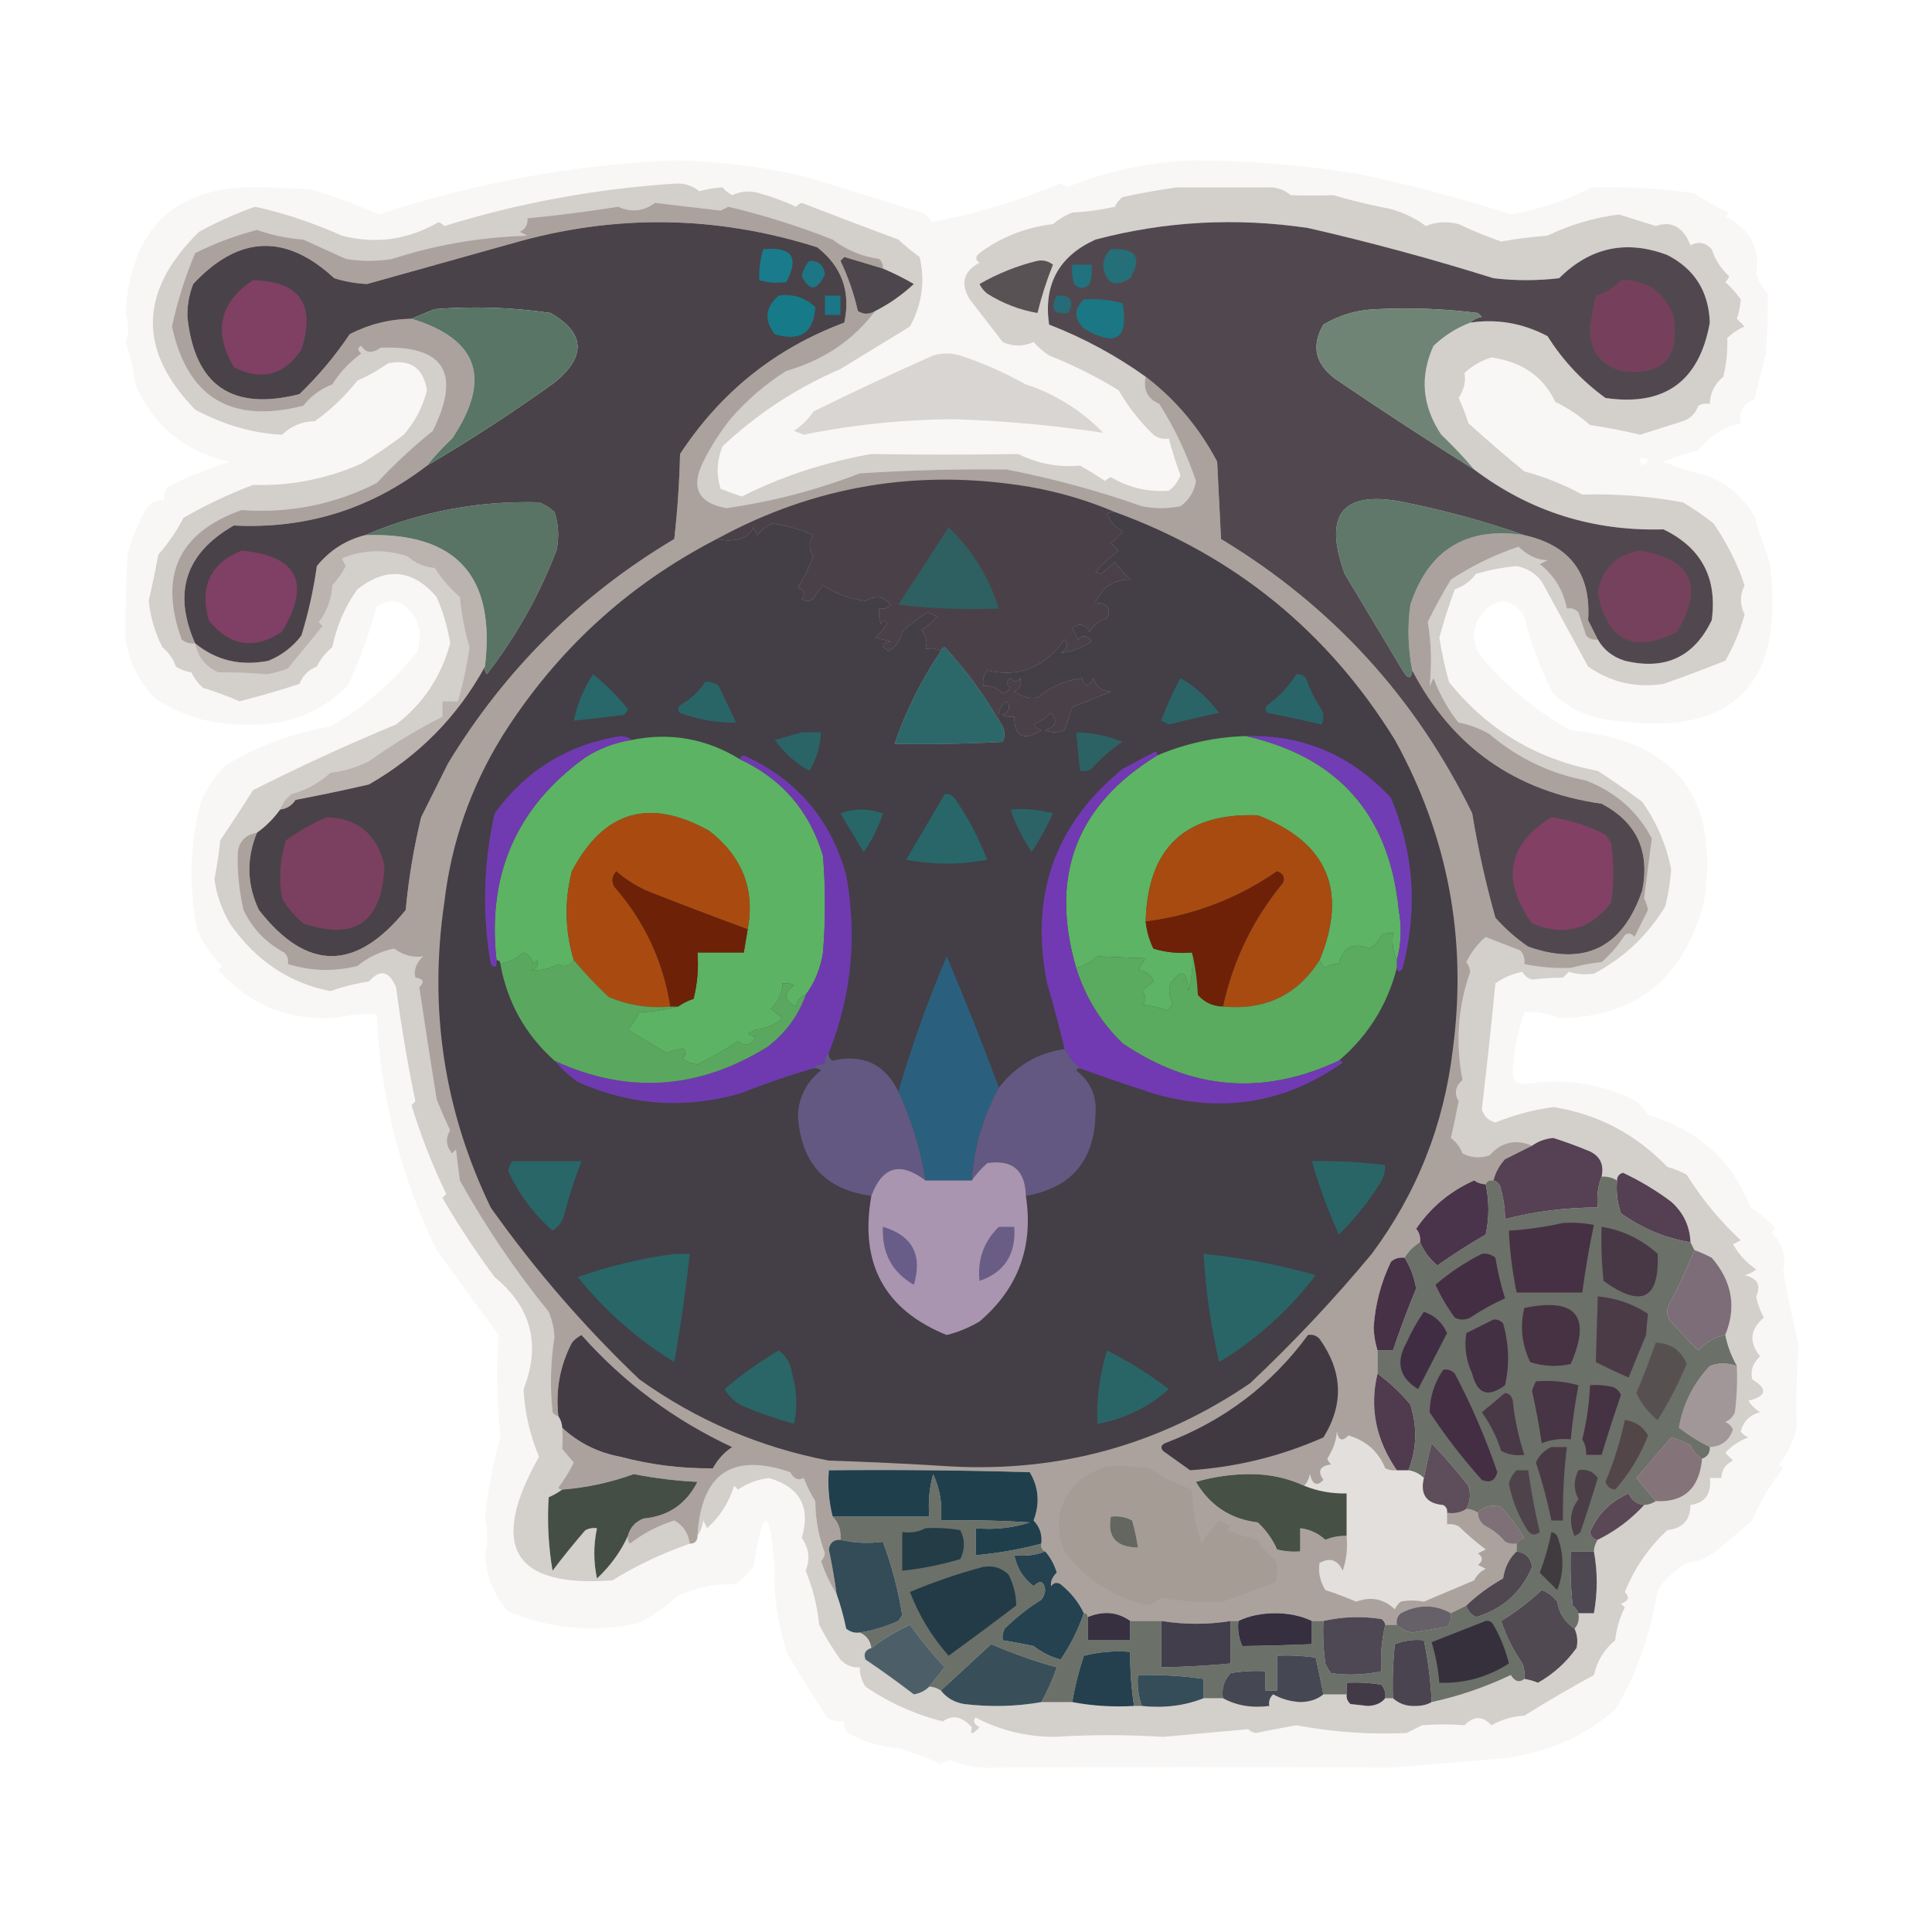 <?xml version="1.0" encoding="UTF-8"?>
<!DOCTYPE svg PUBLIC "-//W3C//DTD SVG 1.1//EN" "http://www.w3.org/Graphics/SVG/1.1/DTD/svg11.dtd">
<svg xmlns="http://www.w3.org/2000/svg" version="1.1" width="500px" height="500px" style="shape-rendering:geometricPrecision; text-rendering:geometricPrecision; image-rendering:optimizeQuality; fill-rule:evenodd; clip-rule:evenodd" xmlns:xlink="http://www.w3.org/1999/xlink">
<g><path style="opacity:0.04" fill="#4e3a27" d="M 436.5,404.5 C 433.515,406.255 431.015,408.588 429,411.5C 427.136,423.134 423.469,433.467 418,442.5C 409.985,449.411 400.485,453.578 389.5,455C 379.5,455.856 369.5,456.689 359.5,457.5C 324.271,457.244 289.271,457.244 254.5,457.5C 251.547,457.349 248.714,456.683 246,455.5C 245.127,455.735 244.293,456.069 243.5,456.5C 239.761,454.842 236.261,453.509 233,452.5C 228.448,452.267 223.948,450.933 219.5,448.5C 218.614,447.675 218.281,446.675 218.5,445.5C 216.856,445.714 215.356,445.38 214,444.5C 210.638,439.092 207.304,433.759 204,428.5C 201.379,421.091 200.212,413.591 200.5,406C 199.285,389.765 197.451,389.598 195,405.5C 193.64,407.105 192.14,408.605 190.5,410C 185.331,409.78 180.331,410.78 175.5,413C 172.422,415.752 169.089,418.086 165.5,420C 153.85,422.628 142.517,421.628 131.5,417C 127.863,412.942 125.863,408.109 125.5,402.5C 126.282,399.398 126.282,396.232 125.5,393C 126.21,385.874 127.543,378.874 129.5,372C 128.596,363.172 128.429,354.338 129,345.5C 123.658,338.161 118.325,330.827 113,323.5C 103.62,304.314 98.453,283.981 97.5,262.5C 93.784,262.32 90.118,262.654 86.5,263.5C 74.299,264.059 64.299,259.893 56.5,251C 56.833,250.667 57.167,250.333 57.5,250C 54.626,247.314 52.459,244.148 51,240.5C 48.798,229.409 49.131,218.409 52,207.5C 53.526,203.888 55.693,200.721 58.5,198C 66.802,192.999 75.802,189.666 85.5,188C 94.295,183.015 101.795,176.515 108,168.5C 109.653,163.109 108.153,158.942 103.5,156C 101.365,155.365 99.365,155.699 97.5,157C 95.541,163.983 93.041,170.816 90,177.5C 82.858,184.543 74.191,187.876 64,187.5C 55.395,187.713 47.562,185.546 40.5,181C 36.124,176.749 33.457,171.582 32.5,165.5C 32.422,158.34 32.588,151.007 33,143.5C 34.087,139.234 35.754,135.234 38,131.5C 39.11,129.963 40.61,129.297 42.5,129.5C 42.33,128.178 42.663,127.011 43.5,126C 48.619,123.348 53.952,121.181 59.5,119.5C 47.854,116.947 39.687,110.281 35,99.5C 34.594,95.728 33.761,92.061 32.5,88.5C 33.419,86.258 33.419,83.758 32.5,81C 33.882,58.135 46.215,47.301 69.5,48.5C 73.167,48.667 76.833,48.833 80.5,49C 86.524,50.784 92.357,52.951 98,55.5C 122.869,47.288 148.369,42.621 174.5,41.5C 186.368,41.686 198.035,43.186 209.5,46C 219.171,49.002 228.838,52.002 238.5,55C 239.667,55.5 240.5,56.333 241,57.5C 252.122,55.434 263.289,52.101 274.5,47.5C 275.086,47.709 275.586,48.043 276,48.5C 286.218,44.35 296.884,42.017 308,41.5C 322.434,41.466 336.934,42.633 351.5,45C 365.221,47.883 378.388,51.383 391,55.5C 398.435,54.187 405.435,51.854 412,48.5C 420.762,48.255 429.596,48.755 438.5,50C 441.305,51.98 444.305,53.646 447.5,55C 447.167,55.333 446.833,55.667 446.5,56C 453.006,59.356 455.673,64.356 454.5,71C 455.13,72.892 456.13,74.559 457.5,76C 457.559,80.965 457.393,86.132 457,91.5C 456,95.5 455,99.5 454,103.5C 451.09,104.45 449.923,106.45 450.5,109.5C 446.095,110.553 442.428,112.886 439.5,116.5C 436.446,117.347 433.446,118.347 430.5,119.5C 434.064,120.966 437.73,122.132 441.5,123C 446.835,124.993 451.001,128.493 454,133.5C 455.218,137.545 456.552,141.545 458,145.5C 462.293,178.192 447.793,191.692 414.5,186C 409.699,185.016 405.532,182.85 402,179.5C 398.638,173.177 396.138,166.51 394.5,159.5C 390.897,154.328 387.064,154.328 383,159.5C 381,162.833 381,166.167 383,169.5C 389.721,177.574 397.554,184.074 406.5,189C 433.704,191.547 445.204,206.381 441,233.5C 435.721,253.343 423.221,263.343 403.5,263.5C 400.595,262.187 397.595,261.687 394.5,262C 392.847,266.803 391.847,271.803 391.5,277C 391.333,279.5 392.5,280.667 395,280.5C 404.987,278.927 414.487,280.427 423.5,285C 424.687,286.019 425.687,287.186 426.5,288.5C 439.644,292.506 448.477,300.506 453,312.5C 455.485,313.987 457.652,315.821 459.5,318C 459.167,318.333 458.833,318.667 458.5,319C 461.364,321.913 462.364,325.247 461.5,329C 462.654,335.402 463.988,341.736 465.5,348C 464.926,355.245 464.76,362.412 465,369.5C 464.165,373.065 462.665,376.232 460.5,379C 460.833,379.333 461.167,379.667 461.5,380C 458.189,384.076 455.522,388.576 453.5,393.5C 450.341,396.255 447.174,398.922 444,401.5C 441.466,403.386 438.966,404.386 436.5,404.5 Z M 424.5,118.5 C 427.001,118.511 427.168,119.178 425,120.5C 424.536,119.906 424.369,119.239 424.5,118.5 Z M 265.5,99.5 C 269.888,100.88 274.222,103.047 278.5,106C 281.02,107.763 283.353,109.763 285.5,112C 272.785,110.079 259.952,108.912 247,108.5C 233.862,108.562 220.862,109.895 208,112.5C 207.167,112.167 206.333,111.833 205.5,111.5C 207.5,110.167 209.167,108.5 210.5,106.5C 220.711,101.469 231.044,96.636 241.5,92C 243.833,91.333 246.167,91.333 248.5,92C 254.454,93.98 260.12,96.48 265.5,99.5 Z M 287.5,392.5 C 289.467,392.261 291.301,392.594 293,393.5C 293.662,395.813 294.162,398.146 294.5,400.5C 288.834,400.425 286.501,397.758 287.5,392.5 Z"/></g>
<g><path style="opacity:0.204" fill="#473323" d="M 180.5,397.5 C 181.446,381.357 189.446,375.857 204.5,381C 205.469,382.758 206.636,383.258 208,382.5C 208.815,384.623 209.815,386.623 211,388.5C 211.031,393.188 211.864,397.688 213.5,402C 213.355,402.772 213.022,403.439 212.5,404C 213.562,407.149 214.895,409.982 216.5,412.5C 217.507,415.322 218.34,418.322 219,421.5C 220.011,422.337 221.178,422.67 222.5,422.5C 224.262,423.262 225.262,424.596 225.5,426.5C 223.915,427.002 223.415,428.002 224,429.5C 228.255,432.377 232.422,435.377 236.5,438.5C 238.073,438.248 239.406,437.582 240.5,436.5C 241.609,436.557 242.609,436.89 243.5,437.5C 244.975,439.41 246.975,440.576 249.5,441C 256.346,441.821 263.013,441.654 269.5,440.5C 272.167,440.5 274.833,440.5 277.5,440.5C 282.64,441.488 287.974,441.821 293.5,441.5C 294.167,441.5 294.833,441.5 295.5,441.5C 301.271,442.113 306.604,441.446 311.5,439.5C 313.167,439.5 314.833,439.5 316.5,439.5C 320.029,441.423 324.029,442.089 328.5,441.5C 328.281,440.325 328.614,439.325 329.5,438.5C 331.623,439.694 333.957,440.36 336.5,440.5C 338.952,440.461 340.952,439.794 342.5,438.5C 344.5,438.5 346.5,438.5 348.5,438.5C 348.414,439.496 348.748,440.329 349.5,441C 351,441.167 352.5,441.333 354,441.5C 355.986,441.431 357.486,440.765 358.5,439.5C 359.167,439.5 359.833,439.5 360.5,439.5C 362.117,440.972 364.117,441.639 366.5,441.5C 368.045,441.489 369.378,441.156 370.5,440.5C 377.488,438.987 384.321,436.653 391,433.5C 392.046,435.195 393.213,435.528 394.5,434.5C 395.695,434.678 396.862,435.011 398,435.5C 401.965,433.276 405.298,430.276 408,426.5C 408.384,424.803 408.218,423.137 407.5,421.5C 408.434,420.432 408.768,419.099 408.5,417.5C 409.833,417.5 411.167,417.5 412.5,417.5C 413.477,412.101 413.477,406.768 412.5,401.5C 412.557,400.391 412.89,399.391 413.5,398.5C 418.114,396.206 422.114,393.206 425.5,389.5C 426.609,389.443 427.609,389.11 428.5,388.5C 435.814,388.867 439.814,385.201 440.5,377.5C 441.906,377.027 442.573,376.027 442.5,374.5C 445.48,374.359 447.48,372.859 448.5,370C 448.095,369.055 447.428,368.388 446.5,368C 447.667,367.5 448.5,366.667 449,365.5C 449.499,361.514 449.666,357.514 449.5,353.5C 448.065,350.972 447.065,348.305 446.5,345.5C 449.452,338.302 448.285,331.635 443,325.5C 441.53,324.733 440.03,324.067 438.5,323.5C 438.167,322.833 437.833,322.167 437.5,321.5C 437.319,317.305 435.653,313.805 432.5,311C 428.565,308.054 424.398,305.554 420,303.5C 418.97,303.836 418.47,304.503 418.5,305.5C 417.292,304.766 415.959,304.433 414.5,304.5C 415.145,301.453 414.145,299.287 411.5,298C 408.376,296.686 405.209,295.52 402,294.5C 399.889,294.701 398.055,295.367 396.5,296.5C 392.24,294.719 388.573,295.552 385.5,299C 383.098,299.814 380.765,299.647 378.5,298.5C 377.885,296.884 376.885,295.551 375.5,294.5C 376.212,291.352 376.879,288.186 377.5,285C 376.294,282.983 376.627,281.149 378.5,279.5C 376.645,269.884 377.312,260.551 380.5,251.5C 380.392,250.558 380.059,249.725 379.5,249C 380.728,246.428 382.395,244.262 384.5,242.5C 387.495,243.664 390.495,244.83 393.5,246C 394.337,247.011 394.67,248.178 394.5,249.5C 398.57,250.329 402.57,250.662 406.5,250.5C 409.109,249.77 411.776,249.27 414.5,249C 416.845,246.986 418.845,244.653 420.5,242C 421.449,241.383 422.282,241.549 423,242.5C 424.185,240.13 425.351,237.797 426.5,235.5C 426.32,234.446 425.987,233.446 425.5,232.5C 426.143,227.302 426.81,222.135 427.5,217C 423.794,209.97 418.127,204.97 410.5,202C 401.091,200.167 392.758,196.167 385.5,190C 383.028,188.54 380.361,187.54 377.5,187C 374.934,183.929 372.767,180.095 371,175.5C 370.667,176.167 370.333,176.833 370,177.5C 370.59,171.738 370.423,166.238 369.5,161C 371.31,157.243 373.31,153.576 375.5,150C 380.998,146.394 386.831,143.561 393,141.5C 395.329,143.759 397.829,144.926 400.5,145C 399.833,145.333 399.167,145.667 398.5,146C 402.241,148.922 404.574,152.755 405.5,157.5C 406.675,157.281 407.675,157.614 408.5,158.5C 409.167,160.5 409.833,162.5 410.5,164.5C 411.325,165.386 412.325,165.719 413.5,165.5C 415.046,168.2 417.379,170.033 420.5,171C 430.935,173.53 438.435,170.03 443,160.5C 444.479,149.57 440.313,141.736 430.5,137C 412.209,137.52 395.876,132.353 381.5,121.5C 378.871,118.369 376.038,115.369 373,112.5C 368.052,105.075 367.385,97.409 371,89.5C 373.805,86.849 376.971,84.849 380.5,83.5C 387.463,82.473 394.13,83.64 400.5,87C 404.456,93.29 409.456,98.624 415.5,103C 430.783,105.219 439.783,98.719 442.5,83.5C 442.22,75.436 438.553,69.603 431.5,66C 420.885,61.987 411.552,63.987 403.5,72C 397.833,72.667 392.167,72.667 386.5,72C 370.68,67.035 354.68,62.702 338.5,59C 319.845,56.241 301.512,57.241 283.5,62C 274.015,66.302 270.015,73.635 271.5,84C 280.435,87.466 288.768,91.966 296.5,97.5C 295.789,100.864 296.956,103.197 300,104.5C 303.977,110.788 307.144,117.454 309.5,124.5C 309.045,127.251 307.711,129.418 305.5,131C 302.167,131.667 298.833,131.667 295.5,131C 284.14,126.988 272.473,123.821 260.5,121.5C 247.865,121.348 235.199,121.682 222.5,122.5C 211.389,126.811 199.889,129.811 188,131.5C 180.693,130.186 178.693,126.186 182,119.5C 183.968,115.589 186.301,111.922 189,108.5C 193.267,103.559 198.1,99.392 203.5,96C 213.144,93.22 220.811,88.054 226.5,80.5C 230.082,78.693 233.416,76.36 236.5,73.5C 233.852,71.962 231.185,70.629 228.5,69.5C 228.586,68.504 228.252,67.671 227.5,67C 223.053,66.365 219.053,64.699 215.5,62C 206.701,58.523 197.701,55.689 188.5,53.5C 187.833,53.833 187.167,54.167 186.5,54.5C 180.833,53.833 175.167,53.167 169.5,52.5C 166.525,54.703 163.358,55.036 160,53.5C 152.19,54.735 144.356,55.735 136.5,56.5C 136.64,58.124 135.973,59.29 134.5,60C 135.167,60.333 135.833,60.667 136.5,61C 124.479,61.339 112.813,63.339 101.5,67C 97.5,67.667 93.5,67.667 89.5,67C 85.833,65.333 82.167,63.667 78.5,62C 74.389,61.697 70.389,60.864 66.5,59.5C 60.935,60.952 55.602,62.952 50.5,65.5C 47.944,71.508 45.944,77.841 44.5,84.5C 48.496,102.932 59.829,109.765 78.5,105C 80.508,102.467 83.008,100.634 86,99.5C 87.943,96.388 90.443,93.721 93.5,91.5C 92.494,90.604 92.494,89.938 93.5,89.5C 94.668,91.397 96.335,91.564 98.5,90C 114.925,89.32 119.425,96.487 112,111.5C 106.839,115.661 102.006,120.161 97.5,125C 86.554,130.556 74.888,132.889 62.5,132C 46.181,137.812 41.014,148.979 47,165.5C 48.011,166.337 49.178,166.67 50.5,166.5C 51.178,170.016 53.178,172.516 56.5,174C 60.722,173.96 64.889,174.126 69,174.5C 70.888,174.204 72.722,173.704 74.5,173C 77.538,169.302 80.538,165.636 83.5,162C 83.167,161.667 82.833,161.333 82.5,161C 84.646,158.205 85.813,155.039 86,151.5C 87.361,149.972 88.528,148.305 89.5,146.5C 89.167,145.833 88.833,145.167 88.5,144.5C 94.066,142.238 99.732,142.071 105.5,144C 107.49,145.751 109.823,146.751 112.5,147C 114.293,149.795 116.46,152.295 119,154.5C 119.417,158.925 120.251,163.258 121.5,167.5C 120.822,172.311 119.822,176.978 118.5,181.5C 117.167,181.5 115.833,181.5 114.5,181.5C 114.5,182.833 114.5,184.167 114.5,185.5C 107.981,188.771 101.648,192.605 95.5,197C 92.343,198.578 89.009,199.578 85.5,200C 82.647,202.596 79.314,204.429 75.5,205.5C 74.066,206.588 73.066,207.922 72.5,209.5C 70.806,211.861 68.806,213.861 66.5,215.5C 63.392,216.048 61.725,217.882 61.5,221C 61.402,225.75 61.902,230.584 63,235.5C 65.306,240.306 68.806,243.973 73.5,246.5C 74.386,247.325 74.719,248.325 74.5,249.5C 80.504,251.35 86.504,251.516 92.5,250C 95.279,247.737 98.446,246.237 102,245.5C 104.436,247.246 106.936,247.913 109.5,247.5C 107.697,249.205 107.031,251.038 107.5,253C 109.569,253.324 109.902,254.158 108.5,255.5C 109.945,265.157 111.445,274.824 113,284.5C 114.069,287.208 115.236,289.875 116.5,292.5C 115.238,294.575 115.405,296.575 117,298.5C 117.333,298.167 117.667,297.833 118,297.5C 118.333,300.167 118.667,302.833 119,305.5C 125.659,317.474 133.325,328.807 142,339.5C 142.869,341.581 143.369,343.747 143.5,346C 142.48,352.48 142.314,358.98 143,365.5C 143.383,366.056 143.883,366.389 144.5,366.5C 145.11,367.391 145.443,368.391 145.5,369.5C 145.622,371.228 145.622,373.061 145.5,375C 146.509,376.168 147.509,377.335 148.5,378.5C 147.365,380.799 146.032,382.966 144.5,385C 144.728,385.399 145.062,385.565 145.5,385.5C 144.469,386.249 143.302,386.915 142,387.5C 141.602,393.856 141.935,400.189 143,406.5C 145.713,402.908 148.547,399.408 151.5,396C 152.448,395.517 153.448,395.351 154.5,395.5C 153.577,399.861 153.577,404.194 154.5,408.5C 157.91,405.335 160.577,401.668 162.5,397.5C 162.369,398.239 162.536,398.906 163,399.5C 166.464,396.851 170.297,394.851 174.5,393.5C 176.819,394.793 178.152,396.793 178.5,399.5C 171.152,402.095 164.486,405.262 158.5,409C 132.755,410.906 126.422,400.24 139.5,377C 137.147,371.421 135.814,365.588 135.5,359.5C 140.028,347.991 137.528,338.324 128,330.5C 123.127,323.924 118.627,317.09 114.5,310C 114.833,309.667 115.167,309.333 115.5,309C 111.89,301.548 108.89,293.881 106.5,286C 106.833,285.667 107.167,285.333 107.5,285C 105.477,275.257 103.811,265.423 102.5,255.5C 100.703,251.233 98.37,250.733 95.5,254C 92.082,254.521 88.748,255.355 85.5,256.5C 74.79,254.388 66.124,248.555 59.5,239C 57.299,235.177 55.966,231.344 55.5,227.5C 56.163,224.194 56.663,220.861 57,217.5C 59.737,213.43 62.57,209.097 65.5,204.5C 77.542,198.391 89.875,192.724 102.5,187.5C 109.49,182.154 114.156,175.154 116.5,166.5C 115.919,162.586 114.753,158.586 113,154.5C 106.831,147.323 99.997,146.656 92.5,152.5C 89.285,156.992 87.119,161.992 86,167.5C 84.287,168.878 82.953,170.545 82,172.5C 79.833,173.333 78.333,174.833 77.5,177C 72.338,178.673 67.171,180.173 62,181.5C 58.927,180.142 55.76,178.975 52.5,178C 51.257,176.846 50.257,175.512 49.5,174C 48.062,173.781 46.729,173.281 45.5,172.5C 44.826,170.483 43.659,168.817 42,167.5C 40.02,163.432 38.854,159.432 38.5,155.5C 39.397,151.514 40.231,147.514 41,143.5C 43.557,140.608 45.724,137.441 47.5,134C 53.251,130.691 59.251,127.858 65.5,125.5C 75.205,125.793 84.538,123.959 93.5,120C 97.31,117.687 100.976,115.187 104.5,112.5C 107.421,109.158 109.421,105.325 110.5,101C 109.584,95.246 106.251,92.913 100.5,94C 97.986,95.757 95.319,97.257 92.5,98.5C 89.341,102.492 85.674,105.992 81.5,109C 78.178,109.059 75.344,110.226 73,112.5C 65.454,112.154 57.954,109.987 50.5,106C 35.595,90.696 35.928,75.363 51.5,60C 56.153,57.46 60.986,55.293 66,53.5C 73.485,55.137 80.985,57.637 88.5,61C 97.236,63.24 105.57,62.073 113.5,57.5C 114.086,57.709 114.586,58.043 115,58.5C 134.48,52.477 154.48,48.81 175,47.5C 177.279,47.439 179.279,48.105 181,49.5C 183.054,48.921 185.054,48.588 187,48.5C 187.689,49.357 188.522,50.023 189.5,50.5C 191.768,49.456 194.101,49.289 196.5,50C 199.778,50.919 202.945,52.086 206,53.5C 206.414,53.043 206.914,52.709 207.5,52.5C 215.785,55.728 224.118,58.894 232.5,62C 234.241,63.62 236.075,65.12 238,66.5C 239.462,72.7 238.629,78.7 235.5,84.5C 229.5,88.167 223.5,91.833 217.5,95.5C 206.091,100.434 195.924,107.101 187,115.5C 185.498,119.15 185.331,122.816 186.5,126.5C 188.341,127.23 190.175,127.897 192,128.5C 202.263,123.301 213.429,119.634 225.5,117.5C 238.134,117.711 250.8,117.711 263.5,117.5C 268.672,120.026 274.006,121.026 279.5,120.5C 281.733,121.742 283.899,123.076 286,124.5C 286.414,124.043 286.914,123.709 287.5,123.5C 292.183,126.232 297.183,127.399 302.5,127C 303.899,125.938 304.899,124.605 305.5,123C 304.338,119.853 303.338,116.686 302.5,113.5C 301.022,113.762 299.689,113.429 298.5,112.5C 294.958,109.07 291.958,105.237 289.5,101C 283.691,97.429 277.691,94.429 271.5,92C 270.019,91.02 268.685,89.853 267.5,88.5C 264.834,89.738 262.168,89.738 259.5,88.5C 256.678,84.872 253.845,81.205 251,77.5C 248.474,73.4 249.307,70.233 253.5,68C 252.359,67.259 252.359,66.425 253.5,65.5C 259.101,61.34 265.434,58.84 272.5,58C 274.001,56.748 275.668,55.748 277.5,55C 281.211,54.825 284.878,54.325 288.5,53.5C 288.977,52.522 289.643,51.689 290.5,51C 295.137,50.004 299.804,49.17 304.5,48.5C 312.753,48.512 320.919,48.512 329,48.5C 330.981,48.629 332.647,49.296 334,50.5C 337.667,50.633 341.334,50.633 345,50.5C 349.773,51.902 354.607,53.068 359.5,54C 362.99,54.89 366.157,56.39 369,58.5C 371.737,57.389 374.571,57.223 377.5,58C 381.05,59.698 384.716,61.198 388.5,62.5C 392.471,61.803 396.471,61.303 400.5,61C 406.309,58.17 412.475,56.337 419,55.5C 422.063,56.469 425.23,57.469 428.5,58.5C 432.622,57.069 435.622,58.735 437.5,63.5C 439.496,62.39 441.329,62.724 443,64.5C 443.878,67.215 445.378,69.549 447.5,71.5C 447.291,72.086 446.957,72.586 446.5,73C 448.019,74.351 449.352,75.851 450.5,77.5C 450.39,79.098 450.057,80.765 449.5,82.5C 450.167,83.167 450.833,83.833 451.5,84.5C 449.807,85.228 448.307,86.228 447,87.5C 447.149,90.684 446.816,94.017 446,97.5C 443.756,99.321 442.59,101.654 442.5,104.5C 441.448,104.351 440.448,104.517 439.5,105C 438.833,107 437.5,108.333 435.5,109C 431.838,110.163 428.172,111.33 424.5,112.5C 420.204,111.474 415.871,110.641 411.5,110C 408.751,107.577 405.751,105.577 402.5,104C 399.465,97.492 393.965,93.659 386,92.5C 383.402,93.301 381.069,94.634 379,96.5C 379.404,98.64 378.904,100.807 377.5,103C 378.472,105.111 379.305,107.278 380,109.5C 384.729,113.794 389.562,117.961 394.5,122C 399.74,123.413 404.74,125.413 409.5,128C 418.166,127.744 426.833,128.41 435.5,130C 438.298,131.63 440.965,133.463 443.5,135.5C 447.078,140.785 449.745,146.118 451.5,151.5C 450.227,153.984 450.227,156.484 451.5,159C 450.353,163.223 448.686,167.223 446.5,171C 441.251,173.098 435.918,175.098 430.5,177C 423.362,178.09 416.862,176.59 411,172.5C 406.967,165.147 402.967,157.813 399,150.5C 397.355,148.338 395.188,147.005 392.5,146.5C 389.178,146.795 385.678,147.462 382,148.5C 380.6,150.396 378.767,151.729 376.5,152.5C 374.974,156.66 373.641,160.827 372.5,165C 373.096,168.882 373.929,172.716 375,176.5C 384.915,188.888 397.748,196.555 413.5,199.5C 417.421,202.043 421.254,204.71 425,207.5C 428.768,212.86 431.268,218.694 432.5,225C 432.259,228.207 431.759,231.374 431,234.5C 426.459,242.04 420.293,247.874 412.5,252C 410.001,252.286 407.835,252.119 406,251.5C 405.5,252 405,252.5 404.5,253C 401.693,253.037 399.026,253.204 396.5,253.5C 395.353,253.182 394.519,252.516 394,251.5C 391.43,252.009 389.097,253.009 387,254.5C 385.972,265.239 384.805,276.073 383.5,287C 384,288.833 385.167,290 387,290.5C 391.84,288.553 396.84,287.22 402,286.5C 413.499,288.334 423.332,293.501 431.5,302C 433.246,302.471 434.913,303.138 436.5,304C 440.373,310.218 445.04,315.884 450.5,321C 449.833,321.333 449.167,321.667 448.5,322C 450.005,324.67 452.005,326.836 454.5,328.5C 453.624,329.251 452.624,329.751 451.5,330C 454.81,330.791 455.81,332.624 454.5,335.5C 454.875,337.459 455.541,339.293 456.5,341C 452.903,343.991 452.57,347.324 455.5,351C 453.586,352.854 452.92,354.854 453.5,357C 457.565,359.47 457.231,361.303 452.5,362.5C 453.263,363.719 454.263,364.719 455.5,365.5C 452.841,366.159 451.174,367.826 450.5,370.5C 451.025,371.192 451.692,371.692 452.5,372C 450.156,372.837 448.156,374.171 446.5,376C 447.167,376.667 447.833,377.333 448.5,378C 446.561,378.908 445.561,380.408 445.5,382.5C 444.5,382.5 443.5,382.5 442.5,382.5C 442.983,386.577 441.316,388.91 437.5,389.5C 437.44,393.396 435.44,395.562 431.5,396C 426.665,400.506 422.998,405.84 420.5,412C 421.815,413.395 421.481,414.395 419.5,415C 419.833,415.333 420.167,415.667 420.5,416C 419.166,418.66 418.332,421.494 418,424.5C 415.148,426.871 413.314,429.871 412.5,433.5C 406.321,436.879 400.321,440.379 394.5,444C 391.458,444.178 388.625,445.012 386,446.5C 383.719,444.027 381.386,444.027 379,446.5C 375.277,446.195 371.61,446.195 368,446.5C 366.667,447.167 365.333,447.833 364,448.5C 354.52,448.938 345.02,448.272 335.5,446.5C 331.987,447.121 328.487,447.787 325,448.5C 324.228,448.355 323.561,448.022 323,447.5C 315.667,448.167 308.333,448.833 301,449.5C 291.786,448.909 282.453,448.909 273,449.5C 265.685,449.499 258.851,447.832 252.5,444.5C 251.707,445.355 252.04,446.189 253.5,447C 251.65,449.033 250.984,449.033 251.5,447C 248.987,444.209 246.487,443.709 244,445.5C 236.758,443.663 230.091,440.663 224,436.5C 222.991,434.975 222.491,433.308 222.5,431.5C 220.516,431.617 218.85,430.95 217.5,429.5C 215.468,426.632 213.635,423.632 212,420.5C 211.529,415.638 210.362,410.971 208.5,406.5C 209.718,403.522 209.385,400.688 207.5,398C 209.857,390.017 207.023,384.85 199,382.5C 196.036,382.883 193.37,383.883 191,385.5C 190.667,385.167 190.333,384.833 190,384.5C 188.673,388.802 186.34,392.468 183,395.5C 182.667,394.833 182.333,394.167 182,393.5C 181.79,395.058 181.29,396.391 180.5,397.5 Z M 265.5,99.5 C 260.12,96.48 254.454,93.98 248.5,92C 246.167,91.333 243.833,91.333 241.5,92C 231.044,96.636 220.711,101.469 210.5,106.5C 209.167,108.5 207.5,110.167 205.5,111.5C 206.333,111.833 207.167,112.167 208,112.5C 220.862,109.895 233.862,108.562 247,108.5C 259.952,108.912 272.785,110.079 285.5,112C 283.353,109.763 281.02,107.763 278.5,106C 274.222,103.047 269.888,100.88 265.5,99.5 Z M 287.5,392.5 C 286.501,397.758 288.834,400.425 294.5,400.5C 294.162,398.146 293.662,395.813 293,393.5C 291.301,392.594 289.467,392.261 287.5,392.5 Z"/></g>
<g><path style="opacity:0.339" fill="#432e21" d="M 94.5,138.5 C 118.018,137.688 128.351,149.021 125.5,172.5C 118.433,185.401 108.433,195.568 95.5,203C 89.195,204.461 82.861,205.794 76.5,207C 75.529,208.481 74.196,209.315 72.5,209.5C 73.066,207.922 74.066,206.588 75.5,205.5C 79.314,204.429 82.647,202.596 85.5,200C 89.009,199.578 92.343,198.578 95.5,197C 101.648,192.605 107.981,188.771 114.5,185.5C 114.5,184.167 114.5,182.833 114.5,181.5C 115.833,181.5 117.167,181.5 118.5,181.5C 119.822,176.978 120.822,172.311 121.5,167.5C 120.251,163.258 119.417,158.925 119,154.5C 116.46,152.295 114.293,149.795 112.5,147C 109.823,146.751 107.49,145.751 105.5,144C 99.732,142.071 94.066,142.238 88.5,144.5C 88.833,145.167 89.167,145.833 89.5,146.5C 88.528,148.305 87.361,149.972 86,151.5C 85.813,155.039 84.646,158.205 82.5,161C 82.833,161.333 83.167,161.667 83.5,162C 80.538,165.636 77.538,169.302 74.5,173C 72.722,173.704 70.888,174.204 69,174.5C 64.889,174.126 60.722,173.96 56.5,174C 53.178,172.516 51.178,170.016 50.5,166.5C 55.961,170.947 62.294,172.447 69.5,171C 72.902,169.6 75.736,167.433 78,164.5C 79.82,158.616 81.153,152.616 82,146.5C 85.337,142.422 89.503,139.755 94.5,138.5 Z"/></g>
<g><path style="opacity:0.974" fill="#557061" d="M 125.5,172.5 C 128.351,149.021 118.018,137.688 94.5,138.5C 108.766,132.397 123.766,129.564 139.5,130C 141.002,130.583 142.335,131.416 143.5,132.5C 144.585,135.773 144.752,139.106 144,142.5C 139.567,154.031 133.567,164.698 126,174.5C 125.536,173.906 125.369,173.239 125.5,172.5 Z"/></g>
<g><path style="opacity:0.934" fill="#557060" d="M 394.5,138.5 C 379.579,136.209 369.746,142.209 365,156.5C 364.215,162.249 364.382,167.916 365.5,173.5C 365.225,175.842 364.392,175.842 363,173.5C 358.032,165.187 353.032,156.854 348,148.5C 342.347,132.916 347.514,126.75 363.5,130C 374.142,132.153 384.476,134.987 394.5,138.5 Z"/></g>
<g><path style="opacity:0.924" fill="#443b42" d="M 380.5,83.5 C 381.263,82.732 382.263,82.232 383.5,82C 383.167,81.667 382.833,81.333 382.5,81C 373.852,79.906 365.185,79.572 356.5,80C 351.481,80.118 346.815,81.451 342.5,84C 339.329,89.431 340.329,94.098 345.5,98C 357.434,106.132 369.434,113.966 381.5,121.5C 395.876,132.353 412.209,137.52 430.5,137C 440.313,141.736 444.479,149.57 443,160.5C 438.435,170.03 430.935,173.53 420.5,171C 417.379,170.033 415.046,168.2 413.5,165.5C 412.68,163.86 411.847,162.193 411,160.5C 411.814,148.476 406.314,141.143 394.5,138.5C 384.476,134.987 374.142,132.153 363.5,130C 347.514,126.75 342.347,132.916 348,148.5C 353.032,156.854 358.032,165.187 363,173.5C 364.392,175.842 365.225,175.842 365.5,173.5C 375.845,193.323 392.178,204.823 414.5,208C 423.543,212.752 427.043,220.252 425,230.5C 419.924,245.292 410.091,250.125 395.5,245C 392.37,242.872 389.537,240.372 387,237.5C 384.494,228.636 382.494,219.636 381,210.5C 366.31,180.476 344.644,156.809 316,139.5C 315.667,132.833 315.333,126.167 315,119.5C 310.413,110.754 304.246,103.421 296.5,97.5C 288.768,91.966 280.435,87.466 271.5,84C 270.015,73.635 274.015,66.302 283.5,62C 301.512,57.241 319.845,56.241 338.5,59C 354.68,62.702 370.68,67.035 386.5,72C 392.167,72.667 397.833,72.667 403.5,72C 411.552,63.987 420.885,61.987 431.5,66C 438.553,69.603 442.22,75.436 442.5,83.5C 439.783,98.719 430.783,105.219 415.5,103C 409.456,98.624 404.456,93.29 400.5,87C 394.13,83.64 387.463,82.473 380.5,83.5 Z"/></g>
<g><path style="opacity:0.828" fill="#546c5c" d="M 380.5,83.5 C 376.971,84.849 373.805,86.849 371,89.5C 367.385,97.409 368.052,105.075 373,112.5C 376.038,115.369 378.871,118.369 381.5,121.5C 369.434,113.966 357.434,106.132 345.5,98C 340.329,94.098 339.329,89.431 342.5,84C 346.815,81.451 351.481,80.118 356.5,80C 365.185,79.572 373.852,79.906 382.5,81C 382.833,81.333 383.167,81.667 383.5,82C 382.263,82.232 381.263,82.732 380.5,83.5 Z"/></g>
<g><path style="opacity:0.826" fill="#7e3f60" d="M 419.5,72.5 C 426.032,72.355 430.532,75.355 433,81.5C 434.998,92.499 430.498,97.333 419.5,96C 413.925,94.249 411.258,90.416 411.5,84.5C 411.936,81.821 412.436,79.155 413,76.5C 415.617,75.781 417.784,74.447 419.5,72.5 Z"/></g>
<g><path style="opacity:0.934" fill="#187a88" d="M 280.5,77.5 C 283.909,77.249 287.242,77.583 290.5,78.5C 292.139,87.764 288.806,89.931 280.5,85C 277.901,82.421 277.901,79.921 280.5,77.5 Z"/></g>
<g><path style="opacity:0.837" fill="#1e727f" d="M 273.5,76.5 C 277.161,76.35 278.161,77.85 276.5,81C 272.707,81.487 271.707,79.987 273.5,76.5 Z"/></g>
<g><path style="opacity:0.964" fill="#433b43" d="M 66.5,215.5 C 68.806,213.861 70.806,211.861 72.5,209.5C 74.196,209.315 75.529,208.481 76.5,207C 82.861,205.794 89.195,204.461 95.5,203C 108.433,195.568 118.433,185.401 125.5,172.5C 125.369,173.239 125.536,173.906 126,174.5C 133.567,164.698 139.567,154.031 144,142.5C 144.752,139.106 144.585,135.773 143.5,132.5C 142.335,131.416 141.002,130.583 139.5,130C 123.766,129.564 108.766,132.397 94.5,138.5C 89.503,139.755 85.337,142.422 82,146.5C 81.153,152.616 79.82,158.616 78,164.5C 75.736,167.433 72.902,169.6 69.5,171C 62.294,172.447 55.961,170.947 50.5,166.5C 44.67,153.319 48.003,143.153 60.5,136C 79.164,136.943 95.831,131.777 110.5,120.5C 121.784,113.852 132.784,106.685 143.5,99C 151.787,92.21 151.454,86.21 142.5,81C 132.54,79.538 122.54,79.205 112.5,80C 110.389,80.845 108.389,81.678 106.5,82.5C 100.856,82.578 95.523,83.911 90.5,86.5C 86.768,92.074 82.435,97.241 77.5,102C 60.043,106.448 50.376,99.781 48.5,82C 48.443,79.04 48.943,76.207 50,73.5C 61.775,60.874 73.941,60.374 86.5,72C 89.269,72.863 92.102,73.363 95,73.5C 107.426,70.029 119.926,66.529 132.5,63C 158.988,55.352 185.321,55.685 211.5,64C 217.894,69.013 220.227,75.513 218.5,83.5C 200.677,90.145 186.51,101.479 176,117.5C 175.831,124.856 175.331,132.189 174.5,139.5C 150.191,153.976 130.691,173.309 116,197.5C 113.651,202.198 111.318,206.864 109,211.5C 107.086,219.39 105.752,227.39 105,235.5C 92.085,251.414 79.418,251.414 67,235.5C 63.895,228.925 63.728,222.258 66.5,215.5 Z"/></g>
<g><path style="opacity:0.823" fill="#1c7781" d="M 287.5,64.5 C 294.004,64.138 295.671,66.638 292.5,72C 288.639,74.492 286.306,73.492 285.5,69C 285.519,67.167 286.185,65.667 287.5,64.5 Z"/></g>
<g><path style="opacity:0.902" fill="#1b7784" d="M 277.5,68.5 C 279.167,68.5 280.833,68.5 282.5,68.5C 282.66,70.199 282.494,71.866 282,73.5C 280.667,74.833 279.333,74.833 278,73.5C 277.506,71.866 277.34,70.199 277.5,68.5 Z"/></g>
<g><path style="opacity:0.846" fill="#443b3f" d="M 268.5,67.5 C 269.978,67.238 271.311,67.571 272.5,68.5C 270.855,72.601 269.522,76.768 268.5,81C 263.945,80.235 259.612,78.568 255.5,76C 254.643,75.311 253.977,74.478 253.5,73.5C 258.296,70.757 263.296,68.757 268.5,67.5 Z"/></g>
<g><path style="opacity:0.936" fill="#433b42" d="M 228.5,69.5 C 231.185,70.629 233.852,71.962 236.5,73.5C 233.416,76.36 230.082,78.693 226.5,80.5C 224.914,81.413 223.414,81.413 222,80.5C 220.997,75.99 219.497,71.657 217.5,67.5C 217.833,67.167 218.167,66.833 218.5,66.5C 221.846,67.504 225.179,68.504 228.5,69.5 Z"/></g>
<g><path style="opacity:0.417" fill="#402c20" d="M 228.5,69.5 C 225.179,68.504 221.846,67.504 218.5,66.5C 218.167,66.833 217.833,67.167 217.5,67.5C 219.497,71.657 220.997,75.99 222,80.5C 223.414,81.413 224.914,81.413 226.5,80.5C 220.811,88.054 213.144,93.22 203.5,96C 198.1,99.392 193.267,103.559 189,108.5C 186.301,111.922 183.968,115.589 182,119.5C 178.693,126.186 180.693,130.186 188,131.5C 199.889,129.811 211.389,126.811 222.5,122.5C 235.199,121.682 247.865,121.348 260.5,121.5C 272.473,123.821 284.14,126.988 295.5,131C 298.833,131.667 302.167,131.667 305.5,131C 307.711,129.418 309.045,127.251 309.5,124.5C 307.144,117.454 303.977,110.788 300,104.5C 296.956,103.197 295.789,100.864 296.5,97.5C 304.246,103.421 310.413,110.754 315,119.5C 315.333,126.167 315.667,132.833 316,139.5C 344.644,156.809 366.31,180.476 381,210.5C 382.494,219.636 384.494,228.636 387,237.5C 389.537,240.372 392.37,242.872 395.5,245C 410.091,250.125 419.924,245.292 425,230.5C 427.043,220.252 423.543,212.752 414.5,208C 392.178,204.823 375.845,193.323 365.5,173.5C 364.382,167.916 364.215,162.249 365,156.5C 369.746,142.209 379.579,136.209 394.5,138.5C 406.314,141.143 411.814,148.476 411,160.5C 411.847,162.193 412.68,163.86 413.5,165.5C 412.325,165.719 411.325,165.386 410.5,164.5C 409.833,162.5 409.167,160.5 408.5,158.5C 407.675,157.614 406.675,157.281 405.5,157.5C 404.574,152.755 402.241,148.922 398.5,146C 399.167,145.667 399.833,145.333 400.5,145C 397.829,144.926 395.329,143.759 393,141.5C 386.831,143.561 380.998,146.394 375.5,150C 373.31,153.576 371.31,157.243 369.5,161C 370.423,166.238 370.59,171.738 370,177.5C 370.333,176.833 370.667,176.167 371,175.5C 372.767,180.095 374.934,183.929 377.5,187C 380.361,187.54 383.028,188.54 385.5,190C 392.758,196.167 401.091,200.167 410.5,202C 418.127,204.97 423.794,209.97 427.5,217C 426.81,222.135 426.143,227.302 425.5,232.5C 425.987,233.446 426.32,234.446 426.5,235.5C 425.351,237.797 424.185,240.13 423,242.5C 422.282,241.549 421.449,241.383 420.5,242C 418.845,244.653 416.845,246.986 414.5,249C 411.776,249.27 409.109,249.77 406.5,250.5C 402.57,250.662 398.57,250.329 394.5,249.5C 394.67,248.178 394.337,247.011 393.5,246C 390.495,244.83 387.495,243.664 384.5,242.5C 382.395,244.262 380.728,246.428 379.5,249C 380.059,249.725 380.392,250.558 380.5,251.5C 377.312,260.551 376.645,269.884 378.5,279.5C 376.627,281.149 376.294,282.983 377.5,285C 376.879,288.186 376.212,291.352 375.5,294.5C 376.885,295.551 377.885,296.884 378.5,298.5C 380.765,299.647 383.098,299.814 385.5,299C 388.573,295.552 392.24,294.719 396.5,296.5C 394.259,297.621 391.925,298.787 389.5,300C 388.029,301.583 387.029,303.417 386.5,305.5C 385.508,305.328 384.842,305.662 384.5,306.5C 383.417,306.461 382.417,306.127 381.5,305.5C 375.312,308.258 370.312,312.425 366.5,318C 367.337,319.011 367.67,320.178 367.5,321.5C 365.806,322.527 364.473,323.861 363.5,325.5C 362.178,325.33 361.011,325.663 360,326.5C 357.416,331.833 355.916,337.5 355.5,343.5C 355.573,345.59 355.906,347.59 356.5,349.5C 356.5,351.5 356.5,353.5 356.5,355.5C 354.384,364.261 356.051,372.594 361.5,380.5C 360.448,380.649 359.448,380.483 358.5,380C 356.76,375.692 353.593,372.859 349,371.5C 347.354,373.141 346.354,372.807 346,370.5C 345.797,372.937 344.963,375.271 343.5,377.5C 343.709,378.086 344.043,378.586 344.5,379C 341.572,379.36 340.906,380.693 342.5,383C 340.836,384.767 339.669,384.267 339,381.5C 338.768,382.737 338.268,383.737 337.5,384.5C 333.108,382.482 328.441,381.482 323.5,381.5C 318.735,381.514 314.068,382.181 309.5,383.5C 313.155,389.671 318.488,393.171 325.5,394C 327.657,395.981 329.324,398.314 330.5,401C 332.473,401.495 334.473,401.662 336.5,401.5C 336.5,399.5 336.5,397.5 336.5,395.5C 338.973,395.799 341.14,396.799 343,398.5C 344.766,397.767 346.599,397.433 348.5,397.5C 348.817,400.572 348.484,403.572 347.5,406.5C 346.175,403.671 344.175,403.004 341.5,404.5C 341.118,406.875 341.618,409.208 343,411.5C 345.681,412.372 348.347,413.372 351,414.5C 354.783,413.098 358.117,413.765 361,416.5C 361.308,415.692 361.808,415.025 362.5,414.5C 364.359,414.112 366.359,414.112 368.5,414.5C 372.833,412.667 377.166,410.833 381.5,409C 382.167,407.667 383.167,406.667 384.5,406C 383.833,405.667 383.167,405.333 382.5,405C 383.833,404 383.833,403 382.5,402C 383.167,401.667 383.833,401.333 384.5,401C 382.061,399.149 379.728,397.149 377.5,395C 376.552,394.517 375.552,394.351 374.5,394.5C 374.5,393.5 374.5,392.5 374.5,391.5C 376.415,391.784 378.081,391.451 379.5,390.5C 380.609,390.557 381.609,390.89 382.5,391.5C 382.511,393.017 383.177,394.184 384.5,395C 386.455,395.953 388.122,397.287 389.5,399C 390.448,399.483 391.448,399.649 392.5,399.5C 392.5,400.167 392.5,400.833 392.5,401.5C 390.603,403.269 389.436,405.602 389,408.5C 385.421,410.513 382.254,412.846 379.5,415.5C 378.167,416.167 376.833,416.833 375.5,417.5C 371.351,415.164 367.017,415.164 362.5,417.5C 361.614,418.325 361.281,419.325 361.5,420.5C 360.5,420.5 359.5,420.5 358.5,420.5C 358.389,419.883 358.056,419.383 357.5,419C 352.416,418.222 347.416,418.389 342.5,419.5C 341.5,419.5 340.5,419.5 339.5,419.5C 336.742,418.182 333.576,417.515 330,417.5C 326.424,417.515 323.258,418.182 320.5,419.5C 319.833,419.5 319.167,419.5 318.5,419.5C 312.654,420.473 306.654,420.473 300.5,419.5C 297.833,419.5 295.167,419.5 292.5,419.5C 289.229,417.158 285.562,416.824 281.5,418.5C 281.5,417.833 281.167,417.5 280.5,417.5C 279.166,414.645 277.166,412.145 274.5,410C 273.551,409.383 272.718,409.549 272,410.5C 271.873,409.223 272.373,408.057 273.5,407C 272.86,404.88 271.86,403.046 270.5,401.5C 269.662,401.158 269.328,400.492 269.5,399.5C 269.771,397.179 269.104,395.179 267.5,393.5C 269.167,389.058 268.834,384.892 266.5,381C 249.17,380.5 231.837,380.333 214.5,380.5C 214.183,384.702 214.517,388.702 215.5,392.5C 217.075,394.114 217.741,396.114 217.5,398.5C 215.748,398.418 214.748,399.251 214.5,401C 215.307,404.816 215.974,408.65 216.5,412.5C 214.895,409.982 213.562,407.149 212.5,404C 213.022,403.439 213.355,402.772 213.5,402C 211.864,397.688 211.031,393.188 211,388.5C 209.815,386.623 208.815,384.623 208,382.5C 206.636,383.258 205.469,382.758 204.5,381C 189.446,375.857 181.446,381.357 180.5,397.5C 180.5,398.833 179.833,399.5 178.5,399.5C 178.152,396.793 176.819,394.793 174.5,393.5C 170.297,394.851 166.464,396.851 163,399.5C 162.536,398.906 162.369,398.239 162.5,397.5C 163.031,395.376 164.365,393.876 166.5,393C 172.901,392.439 177.567,389.273 180.5,383.5C 175.152,383.257 169.652,382.59 164,381.5C 158.026,383.662 151.86,384.995 145.5,385.5C 145.062,385.565 144.728,385.399 144.5,385C 146.032,382.966 147.365,380.799 148.5,378.5C 147.509,377.335 146.509,376.168 145.5,375C 145.622,373.061 145.622,371.228 145.5,369.5C 149.718,373.416 154.718,375.916 160.5,377C 168.392,379.099 176.392,380.099 184.5,380C 185.727,377.73 187.394,375.897 189.5,374.5C 174.461,367.49 161.461,357.823 150.5,345.5C 149.522,345.977 148.689,346.643 148,347.5C 144.918,353.41 143.751,359.743 144.5,366.5C 143.883,366.389 143.383,366.056 143,365.5C 142.314,358.98 142.48,352.48 143.5,346C 143.369,343.747 142.869,341.581 142,339.5C 133.325,328.807 125.659,317.474 119,305.5C 118.667,302.833 118.333,300.167 118,297.5C 117.667,297.833 117.333,298.167 117,298.5C 115.405,296.575 115.238,294.575 116.5,292.5C 115.236,289.875 114.069,287.208 113,284.5C 111.445,274.824 109.945,265.157 108.5,255.5C 109.902,254.158 109.569,253.324 107.5,253C 107.031,251.038 107.697,249.205 109.5,247.5C 106.936,247.913 104.436,247.246 102,245.5C 98.446,246.237 95.279,247.737 92.5,250C 86.504,251.516 80.504,251.35 74.5,249.5C 74.719,248.325 74.386,247.325 73.5,246.5C 68.806,243.973 65.306,240.306 63,235.5C 61.902,230.584 61.402,225.75 61.5,221C 61.725,217.882 63.392,216.048 66.5,215.5C 63.728,222.258 63.895,228.925 67,235.5C 79.418,251.414 92.085,251.414 105,235.5C 105.752,227.39 107.086,219.39 109,211.5C 111.318,206.864 113.651,202.198 116,197.5C 130.691,173.309 150.191,153.976 174.5,139.5C 175.331,132.189 175.831,124.856 176,117.5C 186.51,101.479 200.677,90.145 218.5,83.5C 220.227,75.513 217.894,69.013 211.5,64C 185.321,55.685 158.988,55.352 132.5,63C 119.926,66.529 107.426,70.029 95,73.5C 92.102,73.363 89.269,72.863 86.5,72C 73.941,60.374 61.775,60.874 50,73.5C 48.943,76.207 48.443,79.04 48.5,82C 50.376,99.781 60.043,106.448 77.5,102C 82.435,97.241 86.768,92.074 90.5,86.5C 95.523,83.911 100.856,82.578 106.5,82.5C 123.823,87.756 127.323,98.089 117,113.5C 114.628,115.703 112.461,118.037 110.5,120.5C 95.831,131.777 79.164,136.943 60.5,136C 48.003,143.153 44.67,153.319 50.5,166.5C 49.178,166.67 48.011,166.337 47,165.5C 41.014,148.979 46.181,137.812 62.5,132C 74.888,132.889 86.554,130.556 97.5,125C 102.006,120.161 106.839,115.661 112,111.5C 119.425,96.487 114.925,89.32 98.5,90C 96.335,91.564 94.668,91.397 93.5,89.5C 92.494,89.938 92.494,90.604 93.5,91.5C 90.443,93.721 87.943,96.388 86,99.5C 83.008,100.634 80.508,102.467 78.5,105C 59.829,109.765 48.496,102.932 44.5,84.5C 45.944,77.841 47.944,71.508 50.5,65.5C 55.602,62.952 60.935,60.952 66.5,59.5C 70.389,60.864 74.389,61.697 78.5,62C 82.167,63.667 85.833,65.333 89.5,67C 93.5,67.667 97.5,67.667 101.5,67C 112.813,63.339 124.479,61.339 136.5,61C 135.833,60.667 135.167,60.333 134.5,60C 135.973,59.29 136.64,58.124 136.5,56.5C 144.356,55.735 152.19,54.735 160,53.5C 163.358,55.036 166.525,54.703 169.5,52.5C 175.167,53.167 180.833,53.833 186.5,54.5C 187.167,54.167 187.833,53.833 188.5,53.5C 197.701,55.689 206.701,58.523 215.5,62C 219.053,64.699 223.053,66.365 227.5,67C 228.252,67.671 228.586,68.504 228.5,69.5 Z M 287.5,392.5 C 286.501,397.758 288.834,400.425 294.5,400.5C 294.162,398.146 293.662,395.813 293,393.5C 291.301,392.594 289.467,392.261 287.5,392.5 Z"/></g>
<g><path style="opacity:0.98" fill="#433c45" d="M 288.5,132.5 C 319.484,143.748 343.65,163.415 361,191.5C 374.754,216.394 379.754,243.061 376,271.5C 373.684,291.131 366.684,308.798 355,324.5C 345.177,336.323 334.677,347.489 323.5,358C 300.178,373.881 274.345,381.047 246,379.5C 235.508,378.84 225.008,378.34 214.5,378C 196.646,374.574 180.313,367.574 165.5,357C 151.172,343.347 138.339,328.514 127,312.5C 114.92,287.479 110.92,261.146 115,233.5C 116.794,218.121 121.794,203.787 130,190.5C 143.931,168.397 162.431,151.397 185.5,139.5C 187.599,139.972 189.599,139.972 191.5,139.5C 193.134,139.032 194.3,138.032 195,136.5C 195.333,137.167 195.667,137.833 196,138.5C 197.062,137.101 198.395,136.101 200,135.5C 203.662,136.024 207.162,137.024 210.5,138.5C 209.264,140.311 209.264,142.144 210.5,144C 209.43,146.806 208.097,149.473 206.5,152C 208.125,152.853 208.458,153.853 207.5,155C 208.5,155.667 209.5,155.667 210.5,155C 211.211,153.745 212.044,152.579 213,151.5C 216.341,153.671 220.008,155.005 224,155.5C 226.518,153.972 228.685,154.306 230.5,156.5C 229.675,157.386 228.675,157.719 227.5,157.5C 227.343,158.873 227.51,160.207 228,161.5C 228.654,160.304 229.154,160.304 229.5,161.5C 228.687,162.814 227.687,163.981 226.5,165C 227.833,165.333 229.167,165.667 230.5,166C 228.071,166.451 227.904,167.285 230,168.5C 231.836,167.331 233.002,165.664 233.5,163.5C 235.558,161.599 237.724,159.932 240,158.5C 240.833,158.833 241.667,159.167 242.5,159.5C 241.395,160.892 240.061,162.059 238.5,163C 239.763,164.705 240.097,166.372 239.5,168C 240.959,167.645 242.293,167.811 243.5,168.5C 238.442,175.949 234.442,183.949 231.5,192.5C 240.839,192.666 250.173,192.5 259.5,192C 260.332,190.091 259.999,188.258 258.5,186.5C 258.116,184.335 258.783,182.668 260.5,181.5C 261.594,182.868 261.26,184.035 259.5,185C 260.448,185.483 261.448,185.649 262.5,185.5C 262.562,190.702 264.896,191.869 269.5,189C 268.692,188.692 268.025,188.192 267.5,187.5C 269.193,186.772 270.693,185.772 272,184.5C 273.794,186.464 273.294,187.964 270.5,189C 272.167,189.667 273.833,189.667 275.5,189C 276.167,187 276.833,185 277.5,183C 280.833,181.667 284.167,180.333 287.5,179C 285.152,178.89 283.652,177.723 283,175.5C 281.691,177.891 280.691,177.891 280,175.5C 275.689,176.103 271.855,177.769 268.5,180.5C 266.494,180.868 264.494,180.368 262.5,179C 264.007,178.163 264.507,176.996 264,175.5C 263.259,176.641 262.425,176.641 261.5,175.5C 260.289,176.274 260.289,177.107 261.5,178C 260.975,178.692 260.308,179.192 259.5,179.5C 258.158,177.995 256.492,177.328 254.5,177.5C 254.238,176.022 254.571,174.689 255.5,173.5C 263.676,175.423 270.342,172.756 275.5,165.5C 276.594,166.868 276.26,168.035 274.5,169C 277.255,168.665 279.922,167.665 282.5,166C 281.464,164.383 280.297,164.216 279,165.5C 278.5,164.5 278,163.5 277.5,162.5C 279.347,161.17 280.847,161.503 282,163.5C 283.008,161.741 284.508,160.574 286.5,160C 287.646,157.443 286.646,156.11 283.5,156C 285.174,151.989 288.174,149.989 292.5,150C 291.08,148.544 289.747,147.044 288.5,145.5C 287.335,146.491 286.168,147.491 285,148.5C 284.5,148.333 284,148.167 283.5,148C 285.376,145.954 287.376,144.121 289.5,142.5C 288.833,141.833 288.167,141.167 287.5,140.5C 288.737,139.719 289.737,138.719 290.5,137.5C 288.639,136.472 287.305,134.972 286.5,133C 287.094,132.536 287.761,132.369 288.5,132.5 Z"/></g>
<g><path style="opacity:0.971" fill="#557162" d="M 110.5,120.5 C 112.461,118.037 114.628,115.703 117,113.5C 127.323,98.089 123.823,87.756 106.5,82.5C 108.389,81.678 110.389,80.845 112.5,80C 122.54,79.205 132.54,79.538 142.5,81C 151.454,86.21 151.787,92.21 143.5,99C 132.784,106.685 121.784,113.852 110.5,120.5 Z"/></g>
<g><path style="opacity:0.95" fill="#167d8c" d="M 201.5,76.5 C 205.192,75.971 208.358,76.971 211,79.5C 210.608,86.13 207.108,88.463 200.5,86.5C 197.696,82.852 198.03,79.518 201.5,76.5 Z"/></g>
<g><path style="opacity:0.961" fill="#19798a" d="M 213.5,76.5 C 214.833,76.5 216.167,76.5 217.5,76.5C 217.5,78.167 217.5,79.833 217.5,81.5C 216.167,81.5 214.833,81.5 213.5,81.5C 213.5,79.833 213.5,78.167 213.5,76.5 Z"/></g>
<g><path style="opacity:0.94" fill="#834065" d="M 65.5,72.5 C 77.603,72.791 81.77,78.791 78,90.5C 73.465,97.19 67.632,98.69 60.5,95C 55.127,85.748 56.794,78.248 65.5,72.5 Z"/></g>
<g><path style="opacity:0.965" fill="#1d7787" d="M 209.5,67.5 C 211.849,67.458 213.182,68.625 213.5,71C 211.526,75.297 209.526,75.464 207.5,71.5C 207.752,69.927 208.418,68.594 209.5,67.5 Z"/></g>
<g><path style="opacity:0.973" fill="#187c8d" d="M 197.5,64.5 C 204.94,63.753 206.94,66.587 203.5,73C 201.153,73.334 198.819,73.167 196.5,72.5C 196.401,69.763 196.735,67.096 197.5,64.5 Z"/></g>
<g><path style="opacity:0.946" fill="#834066" d="M 62.5,142.5 C 77.056,143.842 80.556,150.842 73,163.5C 65.715,168.269 59.382,167.269 54,160.5C 51.618,151.734 54.452,145.734 62.5,142.5 Z"/></g>
<g><path style="opacity:0.936" fill="#443b42" d="M 288.5,132.5 C 287.761,132.369 287.094,132.536 286.5,133C 287.305,134.972 288.639,136.472 290.5,137.5C 289.737,138.719 288.737,139.719 287.5,140.5C 288.167,141.167 288.833,141.833 289.5,142.5C 287.376,144.121 285.376,145.954 283.5,148C 284,148.167 284.5,148.333 285,148.5C 286.168,147.491 287.335,146.491 288.5,145.5C 289.747,147.044 291.08,148.544 292.5,150C 288.174,149.989 285.174,151.989 283.5,156C 286.646,156.11 287.646,157.443 286.5,160C 284.508,160.574 283.008,161.741 282,163.5C 280.847,161.503 279.347,161.17 277.5,162.5C 278,163.5 278.5,164.5 279,165.5C 280.297,164.216 281.464,164.383 282.5,166C 279.922,167.665 277.255,168.665 274.5,169C 276.26,168.035 276.594,166.868 275.5,165.5C 270.342,172.756 263.676,175.423 255.5,173.5C 254.571,174.689 254.238,176.022 254.5,177.5C 256.492,177.328 258.158,177.995 259.5,179.5C 260.308,179.192 260.975,178.692 261.5,178C 260.289,177.107 260.289,176.274 261.5,175.5C 262.425,176.641 263.259,176.641 264,175.5C 264.507,176.996 264.007,178.163 262.5,179C 264.494,180.368 266.494,180.868 268.5,180.5C 271.855,177.769 275.689,176.103 280,175.5C 280.691,177.891 281.691,177.891 283,175.5C 283.652,177.723 285.152,178.89 287.5,179C 284.167,180.333 280.833,181.667 277.5,183C 276.833,185 276.167,187 275.5,189C 273.833,189.667 272.167,189.667 270.5,189C 273.294,187.964 273.794,186.464 272,184.5C 270.693,185.772 269.193,186.772 267.5,187.5C 268.025,188.192 268.692,188.692 269.5,189C 264.896,191.869 262.562,190.702 262.5,185.5C 261.448,185.649 260.448,185.483 259.5,185C 261.26,184.035 261.594,182.868 260.5,181.5C 258.783,182.668 258.116,184.335 258.5,186.5C 254.563,179.624 249.896,173.291 244.5,167.5C 243.893,167.624 243.56,167.957 243.5,168.5C 242.293,167.811 240.959,167.645 239.5,168C 240.097,166.372 239.763,164.705 238.5,163C 240.061,162.059 241.395,160.892 242.5,159.5C 241.667,159.167 240.833,158.833 240,158.5C 237.724,159.932 235.558,161.599 233.5,163.5C 233.002,165.664 231.836,167.331 230,168.5C 227.904,167.285 228.071,166.451 230.5,166C 229.167,165.667 227.833,165.333 226.5,165C 227.687,163.981 228.687,162.814 229.5,161.5C 229.154,160.304 228.654,160.304 228,161.5C 227.51,160.207 227.343,158.873 227.5,157.5C 228.675,157.719 229.675,157.386 230.5,156.5C 228.685,154.306 226.518,153.972 224,155.5C 220.008,155.005 216.341,153.671 213,151.5C 212.044,152.579 211.211,153.745 210.5,155C 209.5,155.667 208.5,155.667 207.5,155C 208.458,153.853 208.125,152.853 206.5,152C 208.097,149.473 209.43,146.806 210.5,144C 209.264,142.144 209.264,140.311 210.5,138.5C 207.162,137.024 203.662,136.024 200,135.5C 198.395,136.101 197.062,137.101 196,138.5C 195.667,137.833 195.333,137.167 195,136.5C 194.3,138.032 193.134,139.032 191.5,139.5C 189.599,139.972 187.599,139.972 185.5,139.5C 210.793,125.679 237.793,121.179 266.5,126C 274.171,127.353 281.504,129.52 288.5,132.5 Z"/></g>
<g><path style="opacity:0.929" fill="#2d6263" d="M 245.5,136.5 C 251.576,142.298 255.909,149.298 258.5,157.5C 249.808,157.831 241.141,157.498 232.5,156.5C 236.844,149.805 241.177,143.138 245.5,136.5 Z"/></g>
<g><path style="opacity:0.839" fill="#7d3f5f" d="M 424.5,142.5 C 437.901,144.759 441.068,151.759 434,163.5C 422.81,169.265 415.977,165.931 413.5,153.5C 414.544,147.123 418.211,143.456 424.5,142.5 Z"/></g>
<g><path style="opacity:0.965" fill="#296768" d="M 258.5,186.5 C 259.999,188.258 260.332,190.091 259.5,192C 250.173,192.5 240.839,192.666 231.5,192.5C 234.442,183.949 238.442,175.949 243.5,168.5C 243.56,167.957 243.893,167.624 244.5,167.5C 249.896,173.291 254.563,179.624 258.5,186.5 Z"/></g>
<g><path style="opacity:0.988" fill="#28676a" d="M 153.5,174.5 C 156.812,177.146 159.812,180.146 162.5,183.5C 162.291,184.086 161.957,184.586 161.5,185C 157.168,185.583 152.835,186.083 148.5,186.5C 149.393,182.148 151.06,178.148 153.5,174.5 Z"/></g>
<g><path style="opacity:0.981" fill="#296668" d="M 182.5,176.5 C 183.822,176.33 184.989,176.663 186,177.5C 187.504,180.684 189.004,183.851 190.5,187C 185.522,187.087 180.688,186.254 176,184.5C 175.333,183.833 175.333,183.167 176,182.5C 178.664,181.002 180.83,179.002 182.5,176.5 Z"/></g>
<g><path style="opacity:0.977" fill="#2a6567" d="M 305.5,175.5 C 309.415,177.743 312.749,180.743 315.5,184.5C 311.15,185.408 306.816,186.408 302.5,187.5C 301.833,187.167 301.167,186.833 300.5,186.5C 301.907,182.688 303.574,179.022 305.5,175.5 Z"/></g>
<g><path style="opacity:0.991" fill="#296668" d="M 335.5,174.5 C 336.496,174.414 337.329,174.748 338,175.5C 338.956,178.377 340.289,181.044 342,183.5C 342.667,184.833 342.667,186.167 342,187.5C 337.35,186.407 332.684,185.407 328,184.5C 327.333,183.833 327.333,183.167 328,182.5C 331.044,180.291 333.544,177.625 335.5,174.5 Z"/></g>
<g><path style="opacity:0.954" fill="#2b6465" d="M 278.5,189.5 C 282.717,189.589 286.717,190.423 290.5,192C 287.537,193.961 284.871,196.294 282.5,199C 281.552,199.483 280.552,199.649 279.5,199.5C 279.167,196.167 278.833,192.833 278.5,189.5 Z"/></g>
<g><path style="opacity:0.983" fill="#5db665" d="M 322.5,190.5 C 346.423,195.93 359.59,210.93 362,235.5C 362.814,240.02 362.647,244.354 361.5,248.5C 360.532,246.393 360.198,244.059 360.5,241.5C 359.448,241.351 358.448,241.517 357.5,242C 356.845,243.487 355.845,244.653 354.5,245.5C 350.246,243.767 347.579,245.1 346.5,249.5C 345.178,249.33 344.011,249.663 343,250.5C 342.283,249.956 341.783,249.289 341.5,248.5C 348.89,230.492 343.557,217.992 325.5,211C 306.671,210.326 297.004,219.492 296.5,238.5C 296.756,240.937 297.423,243.271 298.5,245.5C 301.768,246.487 305.102,246.82 308.5,246.5C 308.82,249.898 308.487,253.232 307.5,256.5C 307.26,251.201 305.76,250.535 303,254.5C 302.349,256.235 302.515,257.902 303.5,259.5C 303.192,260.308 302.692,260.975 302,261.5C 299.931,260.736 297.764,260.236 295.5,260C 296.711,258.887 296.711,257.72 295.5,256.5C 296.5,255.667 297.5,254.833 298.5,254C 298.048,252.388 296.715,251.388 294.5,251C 295.167,250 295.833,249 296.5,248C 292.185,247.821 288.019,247.654 284,247.5C 282.417,248.971 280.583,249.971 278.5,250.5C 271.565,226.615 278.565,208.282 299.5,195.5C 306.85,192.384 314.516,190.717 322.5,190.5 Z"/></g>
<g><path style="opacity:0.981" fill="#5db564" d="M 191.5,196.5 C 202.382,201.572 209.549,209.906 213,221.5C 213.667,229.833 213.667,238.167 213,246.5C 212.356,250.619 210.856,254.285 208.5,257.5C 207.069,257.881 206.236,258.881 206,260.5C 202.849,258.948 202.682,257.115 205.5,255C 204.552,254.517 203.552,254.351 202.5,254.5C 202.451,257.099 201.451,259.266 199.5,261C 200.5,261.833 201.5,262.667 202.5,263.5C 200.594,265.242 198.26,266.242 195.5,266.5C 194.833,266.833 194.167,267.167 193.5,267.5C 194.167,267.833 194.833,268.167 195.5,268.5C 194.38,270.596 192.88,270.93 191,269.5C 187.643,271.677 184.143,273.677 180.5,275.5C 179.062,275.281 177.729,274.781 176.5,274C 177.451,273.282 177.617,272.449 177,271.5C 175.601,271.501 174.101,271.835 172.5,272.5C 169.078,270.501 165.745,268.501 162.5,266.5C 163.624,265.086 164.624,263.586 165.5,262C 169.025,261.821 172.359,261.321 175.5,260.5C 176.641,259.661 177.974,258.994 179.5,258.5C 180.491,254.555 180.824,250.555 180.5,246.5C 184.5,246.5 188.5,246.5 192.5,246.5C 192.833,244.5 193.167,242.5 193.5,240.5C 195.443,230.18 192.11,221.68 183.5,215C 168.026,206.381 156.193,209.881 148,225.5C 146.04,233.2 146.207,240.866 148.5,248.5C 147.365,250.088 146.031,250.421 144.5,249.5C 142.265,250.752 139.931,251.252 137.5,251C 138.956,250.577 139.456,249.744 139,248.5C 138.667,248.833 138.333,249.167 138,249.5C 137.632,248.09 136.799,247.09 135.5,246.5C 133.757,248.038 131.757,249.038 129.5,249.5C 129.5,248.833 129.167,248.5 128.5,248.5C 126.01,226.333 133.676,208.833 151.5,196C 155.203,193.646 159.203,192.146 163.5,191.5C 173.472,189.48 182.805,191.147 191.5,196.5 Z"/></g>
<g><path style="opacity:0.985" fill="#2a6567" d="M 207.5,189.5 C 209.167,189.5 210.833,189.5 212.5,189.5C 212.309,193.074 211.309,196.407 209.5,199.5C 205.895,197.528 202.895,194.861 200.5,191.5C 202.969,190.832 205.302,190.165 207.5,189.5 Z"/></g>
<g><path style="opacity:0.984" fill="#723db6" d="M 322.5,190.5 C 337.196,190.083 349.696,195.416 360,206.5C 365.959,220.79 366.959,235.456 363,250.5C 362.31,251.738 361.81,251.738 361.5,250.5C 361.5,249.833 361.5,249.167 361.5,248.5C 362.647,244.354 362.814,240.02 362,235.5C 359.59,210.93 346.423,195.93 322.5,190.5 Z"/></g>
<g><path style="opacity:0.991" fill="#286769" d="M 244.5,205.5 C 245.496,205.414 246.329,205.748 247,206.5C 250.471,211.477 253.304,216.811 255.5,222.5C 248.5,223.833 241.5,223.833 234.5,222.5C 237.829,216.836 241.162,211.17 244.5,205.5 Z"/></g>
<g><path style="opacity:0.973" fill="#2b6567" d="M 261.5,209.5 C 265.226,209.177 268.893,209.511 272.5,210.5C 270.921,213.994 269.087,217.327 267,220.5C 264.689,217.063 262.855,213.396 261.5,209.5 Z"/></g>
<g><path style="opacity:0.99" fill="#296768" d="M 217.5,210.5 C 221.019,209.192 224.685,209.192 228.5,210.5C 227.361,214.112 225.694,217.446 223.5,220.5C 221.474,217.103 219.474,213.77 217.5,210.5 Z"/></g>
<g><path style="opacity:0.983" fill="#ab4b10" d="M 193.5,240.5 C 185.348,237.495 177.015,234.328 168.5,231C 165.166,229.669 162.166,227.835 159.5,225.5C 158.386,226.723 158.219,228.056 159,229.5C 166.804,238.397 171.637,248.73 173.5,260.5C 167.928,261.01 162.595,260.177 157.5,258C 154.268,254.938 151.268,251.771 148.5,248.5C 146.207,240.866 146.04,233.2 148,225.5C 156.193,209.881 168.026,206.381 183.5,215C 192.11,221.68 195.443,230.18 193.5,240.5 Z"/></g>
<g><path style="opacity:0.983" fill="#aa4b11" d="M 341.5,248.5 C 335.808,257.51 327.475,261.51 316.5,260.5C 319.09,248.549 324.257,237.883 332,228.5C 332.601,227.035 332.101,226.035 330.5,225.5C 320.237,232.568 308.904,236.902 296.5,238.5C 297.004,219.492 306.671,210.326 325.5,211C 343.557,217.992 348.89,230.492 341.5,248.5 Z"/></g>
<g><path style="opacity:0.944" fill="#854067" d="M 401.5,211.5 C 406.41,212.243 411.076,213.743 415.5,216C 416.126,216.75 416.626,217.584 417,218.5C 417.667,223.5 417.667,228.5 417,233.5C 411.697,240.563 404.863,242.396 396.5,239C 388.455,227.762 390.122,218.595 401.5,211.5 Z"/></g>
<g><path style="opacity:0.963" fill="#723bb5" d="M 163.5,191.5 C 159.203,192.146 155.203,193.646 151.5,196C 133.676,208.833 126.01,226.333 128.5,248.5C 128.607,250.379 128.107,250.712 127,249.5C 124.747,236.418 125.08,223.418 128,210.5C 136.098,199.369 146.931,192.702 160.5,190.5C 161.726,190.52 162.726,190.853 163.5,191.5 Z"/></g>
<g><path style="opacity:0.978" fill="#6f2107" d="M 193.5,240.5 C 193.167,242.5 192.833,244.5 192.5,246.5C 188.5,246.5 184.5,246.5 180.5,246.5C 180.824,250.555 180.491,254.555 179.5,258.5C 177.974,258.994 176.641,259.661 175.5,260.5C 174.833,260.5 174.167,260.5 173.5,260.5C 171.637,248.73 166.804,238.397 159,229.5C 158.219,228.056 158.386,226.723 159.5,225.5C 162.166,227.835 165.166,229.669 168.5,231C 177.015,234.328 185.348,237.495 193.5,240.5 Z"/></g>
<g><path style="opacity:0.979" fill="#6f2107" d="M 316.5,260.5 C 313.901,260.451 311.734,259.451 310,257.5C 309.823,253.644 309.323,249.977 308.5,246.5C 305.102,246.82 301.768,246.487 298.5,245.5C 297.423,243.271 296.756,240.937 296.5,238.5C 308.904,236.902 320.237,232.568 330.5,225.5C 332.101,226.035 332.601,227.035 332,228.5C 324.257,237.883 319.09,248.549 316.5,260.5 Z"/></g>
<g><path style="opacity:0.889" fill="#814063" d="M 84.5,211.5 C 92.605,211.76 97.605,215.927 99.5,224C 98.971,238.567 91.971,243.567 78.5,239C 76.291,237.127 74.458,234.96 73,232.5C 72.112,227.382 72.445,222.382 74,217.5C 77.351,215.079 80.851,213.079 84.5,211.5 Z"/></g>
<g><path style="opacity:0.937" fill="#5cb162" d="M 361.5,248.5 C 361.5,249.167 361.5,249.833 361.5,250.5C 359.049,260.064 354.049,268.064 346.5,274.5C 327.031,283.658 308.364,282.158 290.5,270C 284.848,264.531 280.848,258.031 278.5,250.5C 280.583,249.971 282.417,248.971 284,247.5C 288.019,247.654 292.185,247.821 296.5,248C 295.833,249 295.167,250 294.5,251C 296.715,251.388 298.048,252.388 298.5,254C 297.5,254.833 296.5,255.667 295.5,256.5C 296.711,257.72 296.711,258.887 295.5,260C 297.764,260.236 299.931,260.736 302,261.5C 302.692,260.975 303.192,260.308 303.5,259.5C 302.515,257.902 302.349,256.235 303,254.5C 305.76,250.535 307.26,251.201 307.5,256.5C 308.487,253.232 308.82,249.898 308.5,246.5C 309.323,249.977 309.823,253.644 310,257.5C 311.734,259.451 313.901,260.451 316.5,260.5C 327.475,261.51 335.808,257.51 341.5,248.5C 341.783,249.289 342.283,249.956 343,250.5C 344.011,249.663 345.178,249.33 346.5,249.5C 347.579,245.1 350.246,243.767 354.5,245.5C 355.845,244.653 356.845,243.487 357.5,242C 358.448,241.517 359.448,241.351 360.5,241.5C 360.198,244.059 360.532,246.393 361.5,248.5 Z"/></g>
<g><path style="opacity:0.958" fill="#713bb4" d="M 191.5,196.5 C 191.56,195.957 191.893,195.624 192.5,195.5C 206.18,201.68 215.013,212.014 219,226.5C 221.883,242.334 220.383,257.668 214.5,272.5C 213.596,273.209 213.263,274.209 213.5,275.5C 212.209,275.263 211.209,275.596 210.5,276.5C 204.078,278.363 197.745,280.53 191.5,283C 177.104,287.09 163.104,286.09 149.5,280C 147.237,278.383 145.237,276.55 143.5,274.5C 162.291,283.192 180.625,282.026 198.5,271C 203.233,267.448 206.566,262.948 208.5,257.5C 210.856,254.285 212.356,250.619 213,246.5C 213.667,238.167 213.667,229.833 213,221.5C 209.549,209.906 202.382,201.572 191.5,196.5 Z"/></g>
<g><path style="opacity:0.973" fill="#29627e" d="M 258.5,281.5 C 254.407,288.952 252.073,296.952 251.5,305.5C 247.5,305.5 243.5,305.5 239.5,305.5C 238.243,297.466 235.91,289.799 232.5,282.5C 235.966,270.604 240.132,258.937 245,247.5C 249.815,258.791 254.315,270.125 258.5,281.5 Z"/></g>
<g><path style="opacity:0.938" fill="#5caf61" d="M 148.5,248.5 C 151.268,251.771 154.268,254.938 157.5,258C 162.595,260.177 167.928,261.01 173.5,260.5C 174.167,260.5 174.833,260.5 175.5,260.5C 172.359,261.321 169.025,261.821 165.5,262C 164.624,263.586 163.624,265.086 162.5,266.5C 165.745,268.501 169.078,270.501 172.5,272.5C 174.101,271.835 175.601,271.501 177,271.5C 177.617,272.449 177.451,273.282 176.5,274C 177.729,274.781 179.062,275.281 180.5,275.5C 184.143,273.677 187.643,271.677 191,269.5C 192.88,270.93 194.38,270.596 195.5,268.5C 194.833,268.167 194.167,267.833 193.5,267.5C 194.167,267.167 194.833,266.833 195.5,266.5C 198.26,266.242 200.594,265.242 202.5,263.5C 201.5,262.667 200.5,261.833 199.5,261C 201.451,259.266 202.451,257.099 202.5,254.5C 203.552,254.351 204.552,254.517 205.5,255C 202.682,257.115 202.849,258.948 206,260.5C 206.236,258.881 207.069,257.881 208.5,257.5C 206.566,262.948 203.233,267.448 198.5,271C 180.625,282.026 162.291,283.192 143.5,274.5C 135.967,267.768 131.301,259.434 129.5,249.5C 131.757,249.038 133.757,248.038 135.5,246.5C 136.799,247.09 137.632,248.09 138,249.5C 138.333,249.167 138.667,248.833 139,248.5C 139.456,249.744 138.956,250.577 137.5,251C 139.931,251.252 142.265,250.752 144.5,249.5C 146.031,250.421 147.365,250.088 148.5,248.5 Z"/></g>
<g><path style="opacity:0.981" fill="#723ab5" d="M 299.5,195.5 C 278.565,208.282 271.565,226.615 278.5,250.5C 280.848,258.031 284.848,264.531 290.5,270C 308.364,282.158 327.031,283.658 346.5,274.5C 346.938,274.435 347.272,274.601 347.5,275C 332.589,285.511 316.256,288.178 298.5,283C 292.106,280.924 285.773,278.758 279.5,276.5C 277.926,275.016 276.593,273.349 275.5,271.5C 274.144,265.74 272.644,260.074 271,254.5C 266.42,231.877 272.92,213.377 290.5,199C 293.353,197.466 296.186,195.966 299,194.5C 299.399,194.728 299.565,195.062 299.5,195.5 Z"/></g>
<g><path style="opacity:0.97" fill="#645983" d="M 214.5,272.5 C 214.369,273.376 214.702,274.043 215.5,274.5C 223.327,272.676 228.994,275.343 232.5,282.5C 235.91,289.799 238.243,297.466 239.5,305.5C 232.98,300.523 228.314,301.856 225.5,309.5C 213.487,307.893 207.154,300.893 206.5,288.5C 206.795,283.742 208.795,279.909 212.5,277C 211.906,276.536 211.239,276.369 210.5,276.5C 211.209,275.596 212.209,275.263 213.5,275.5C 213.263,274.209 213.596,273.209 214.5,272.5 Z"/></g>
<g><path style="opacity:0.979" fill="#645983" d="M 275.5,271.5 C 276.593,273.349 277.926,275.016 279.5,276.5C 279.062,276.435 278.728,276.601 278.5,277C 282.278,279.936 283.944,283.769 283.5,288.5C 283.229,300.436 277.229,307.436 265.5,309.5C 265.36,302.858 262.027,300.024 255.5,301C 253.93,302.397 252.596,303.897 251.5,305.5C 252.073,296.952 254.407,288.952 258.5,281.5C 262.932,275.794 268.598,272.46 275.5,271.5 Z"/></g>
<g><path style="opacity:0.89" fill="#422b3f" d="M 414.5,304.5 C 413.527,306.948 413.194,309.615 413.5,312.5C 405.329,312.481 397.329,313.481 389.5,315.5C 389.493,312.962 389.159,310.462 388.5,308C 388.316,306.624 387.649,305.791 386.5,305.5C 387.029,303.417 388.029,301.583 389.5,300C 391.925,298.787 394.259,297.621 396.5,296.5C 398.055,295.367 399.889,294.701 402,294.5C 405.209,295.52 408.376,296.686 411.5,298C 414.145,299.287 415.145,301.453 414.5,304.5 Z"/></g>
<g><path style="opacity:0.985" fill="#286769" d="M 132.5,300.5 C 138.5,300.5 144.5,300.5 150.5,300.5C 148.735,305.042 147.235,309.709 146,314.5C 145.477,316.223 144.477,317.556 143,318.5C 138.094,314.213 134.26,309.046 131.5,303C 131.743,302.098 132.077,301.265 132.5,300.5 Z"/></g>
<g><path style="opacity:0.964" fill="#296768" d="M 339.5,300.5 C 345.863,300.407 352.196,300.74 358.5,301.5C 358.509,303.308 358.009,304.975 357,306.5C 353.969,311.239 350.469,315.572 346.5,319.5C 343.72,313.367 341.387,307.034 339.5,300.5 Z"/></g>
<g><path style="opacity:0.943" fill="#402941" d="M 384.5,306.5 C 385.423,310.861 385.423,315.194 384.5,319.5C 380.189,321.985 376.022,324.652 372,327.5C 370.06,325.908 368.56,323.908 367.5,321.5C 367.67,320.178 367.337,319.011 366.5,318C 370.312,312.425 375.312,308.258 381.5,305.5C 382.417,306.127 383.417,306.461 384.5,306.5 Z"/></g>
<g><path style="opacity:0.891" fill="#412b3f" d="M 437.5,321.5 C 430.993,320.419 424.993,317.919 419.5,314C 418.556,311.281 418.223,308.448 418.5,305.5C 418.47,304.503 418.97,303.836 420,303.5C 424.398,305.554 428.565,308.054 432.5,311C 435.653,313.805 437.319,317.305 437.5,321.5 Z"/></g>
<g><path style="opacity:0.961" fill="#296768" d="M 311.5,324.5 C 321.352,325.475 331.019,327.308 340.5,330C 333.489,339.189 325.155,346.689 315.5,352.5C 313.366,343.3 312.033,333.967 311.5,324.5 Z"/></g>
<g><path style="opacity:0.958" fill="#402940" d="M 363.5,325.5 C 365.03,327.906 366.03,330.572 366.5,333.5C 364.285,338.819 362.285,344.153 360.5,349.5C 359.167,349.5 357.833,349.5 356.5,349.5C 355.906,347.59 355.573,345.59 355.5,343.5C 355.916,337.5 357.416,331.833 360,326.5C 361.011,325.663 362.178,325.33 363.5,325.5 Z"/></g>
<g><path style="opacity:0.985" fill="#286769" d="M 174.5,324.5 C 175.833,324.5 177.167,324.5 178.5,324.5C 177.493,333.887 176.16,343.22 174.5,352.5C 165.026,346.708 156.693,339.374 149.5,330.5C 157.684,327.635 166.018,325.635 174.5,324.5 Z"/></g>
<g><path style="opacity:0.939" fill="#b09ab7" d="M 265.5,309.5 C 267.506,322.638 263.506,333.471 253.5,342C 250.826,343.588 247.992,344.755 245,345.5C 228.904,338.99 222.404,326.99 225.5,309.5C 228.314,301.856 232.98,300.523 239.5,305.5C 243.5,305.5 247.5,305.5 251.5,305.5C 252.596,303.897 253.93,302.397 255.5,301C 262.027,300.024 265.36,302.858 265.5,309.5 Z"/></g>
<g><path style="opacity:0.939" fill="#655a83" d="M 258.5,317.5 C 259.833,317.5 261.167,317.5 262.5,317.5C 262.96,324.618 259.96,329.284 253.5,331.5C 252.927,325.99 254.593,321.323 258.5,317.5 Z"/></g>
<g><path style="opacity:0.967" fill="#675b86" d="M 228.5,317.5 C 236.137,319.771 238.804,324.771 236.5,332.5C 230.838,329.238 228.172,324.238 228.5,317.5 Z"/></g>
<g><path style="opacity:0.677" fill="#432d3d" d="M 438.5,323.5 C 440.03,324.067 441.53,324.733 443,325.5C 448.285,331.635 449.452,338.302 446.5,345.5C 443.733,346.051 441.4,347.384 439.5,349.5C 436.946,346.953 434.446,344.287 432,341.5C 431.333,340.167 431.333,338.833 432,337.5C 434.474,332.89 436.641,328.223 438.5,323.5 Z"/></g>
<g><path style="opacity:0.98" fill="#403841" d="M 145.5,369.5 C 145.443,368.391 145.11,367.391 144.5,366.5C 143.751,359.743 144.918,353.41 148,347.5C 148.689,346.643 149.522,345.977 150.5,345.5C 161.461,357.823 174.461,367.49 189.5,374.5C 187.394,375.897 185.727,377.73 184.5,380C 176.392,380.099 168.392,379.099 160.5,377C 154.718,375.916 149.718,373.416 145.5,369.5 Z"/></g>
<g><path style="opacity:0.985" fill="#2a6668" d="M 201.5,349.5 C 203.48,350.848 204.647,352.848 205,355.5C 206.268,359.84 206.435,364.174 205.5,368.5C 201.088,367.262 196.755,365.762 192.5,364C 190.36,363.027 188.693,361.527 187.5,359.5C 191.928,355.724 196.594,352.391 201.5,349.5 Z"/></g>
<g><path style="opacity:0.916" fill="#412a40" d="M 356.5,355.5 C 359.724,357.842 362.557,360.509 365,363.5C 366.828,369.335 366.661,375.002 364.5,380.5C 363.5,380.5 362.5,380.5 361.5,380.5C 356.051,372.594 354.384,364.261 356.5,355.5 Z"/></g>
<g><path style="opacity:0.967" fill="#296768" d="M 286.5,349.5 C 292.114,352.311 297.447,355.644 302.5,359.5C 297.221,364.222 291.054,367.222 284,368.5C 283.744,362.035 284.577,355.701 286.5,349.5 Z"/></g>
<g><path style="opacity:0.977" fill="#403841" d="M 338.5,345.5 C 339.675,345.281 340.675,345.614 341.5,346.5C 347.501,354.908 347.834,363.408 342.5,372C 331.526,376.863 320.026,379.696 308,380.5C 305.699,378.878 303.366,377.212 301,375.5C 300.312,374.668 300.479,374.002 301.5,373.5C 316.702,367.756 329.035,358.423 338.5,345.5 Z"/></g>
<g><path style="opacity:0.487" fill="#473137" d="M 449.5,353.5 C 449.666,357.514 449.499,361.514 449,365.5C 448.5,366.667 447.667,367.5 446.5,368C 447.428,368.388 448.095,369.055 448.5,370C 447.48,372.859 445.48,374.359 442.5,374.5C 439.641,373.076 436.975,371.409 434.5,369.5C 435.552,363.395 438.219,358.062 442.5,353.5C 444.771,352.637 447.105,352.637 449.5,353.5 Z"/></g>
<g><path style="opacity:0.749" fill="#3d4339" d="M 414.5,304.5 C 415.959,304.433 417.292,304.766 418.5,305.5C 418.223,308.448 418.556,311.281 419.5,314C 424.993,317.919 430.993,320.419 437.5,321.5C 437.833,322.167 438.167,322.833 438.5,323.5C 436.641,328.223 434.474,332.89 432,337.5C 431.333,338.833 431.333,340.167 432,341.5C 434.446,344.287 436.946,346.953 439.5,349.5C 441.4,347.384 443.733,346.051 446.5,345.5C 447.065,348.305 448.065,350.972 449.5,353.5C 447.105,352.637 444.771,352.637 442.5,353.5C 438.219,358.062 435.552,363.395 434.5,369.5C 436.975,371.409 439.641,373.076 442.5,374.5C 442.573,376.027 441.906,377.027 440.5,377.5C 439.163,376.685 438.163,375.518 437.5,374C 435.783,373.039 434.116,372.372 432.5,372C 429.5,375.5 426.5,379 423.5,382.5C 425.19,384.519 426.856,386.519 428.5,388.5C 427.609,389.11 426.609,389.443 425.5,389.5C 423.616,389.288 422.283,388.288 421.5,386.5C 416.804,388.53 413.47,391.863 411.5,396.5C 411.747,397.713 412.414,398.38 413.5,398.5C 412.89,399.391 412.557,400.391 412.5,401.5C 410.5,401.5 408.5,401.5 406.5,401.5C 406.334,406.179 406.501,410.845 407,415.5C 407.717,416.044 408.217,416.711 408.5,417.5C 408.768,419.099 408.434,420.432 407.5,421.5C 405.016,419.88 403.516,417.547 403,414.5C 401.938,413.101 400.605,412.101 399,411.5C 395.762,414.533 392.262,417.199 388.5,419.5C 389.806,423.446 391.639,427.112 394,430.5C 394.49,431.793 394.657,433.127 394.5,434.5C 393.213,435.528 392.046,435.195 391,433.5C 384.321,436.653 377.488,438.987 370.5,440.5C 370.267,435.106 369.601,429.773 368.5,424.5C 365.881,424.232 363.381,424.565 361,425.5C 360.501,430.155 360.334,434.821 360.5,439.5C 359.833,439.5 359.167,439.5 358.5,439.5C 358.67,438.178 358.337,437.011 357.5,436C 354.518,435.502 351.518,435.335 348.5,435.5C 348.5,436.5 348.5,437.5 348.5,438.5C 346.5,438.5 344.5,438.5 342.5,438.5C 341.874,435.328 341.207,432.161 340.5,429C 337.183,428.502 333.85,428.335 330.5,428.5C 330.5,431.5 330.5,434.5 330.5,437.5C 329.5,437.5 328.5,437.5 327.5,437.5C 327.5,435.833 327.5,434.167 327.5,432.5C 324.482,432.335 321.482,432.502 318.5,433C 316.771,434.789 316.104,436.956 316.5,439.5C 314.833,439.5 313.167,439.5 311.5,439.5C 311.5,437.833 311.5,436.167 311.5,434.5C 305.87,433.708 300.203,433.375 294.5,433.5C 294.279,436.279 294.612,438.946 295.5,441.5C 294.833,441.5 294.167,441.5 293.5,441.5C 292.771,436.87 292.437,432.203 292.5,427.5C 288.445,427.176 284.445,427.509 280.5,428.5C 279.184,432.429 278.184,436.429 277.5,440.5C 274.833,440.5 272.167,440.5 269.5,440.5C 271.128,437.581 272.462,434.581 273.5,431.5C 267.717,429.905 262.051,427.905 256.5,425.5C 252.146,429.522 247.813,433.522 243.5,437.5C 242.609,436.89 241.609,436.557 240.5,436.5C 241.81,434.852 243.143,433.186 244.5,431.5C 241.261,428.017 238.261,424.35 235.5,420.5C 231.887,422.129 228.554,424.129 225.5,426.5C 225.262,424.596 224.262,423.262 222.5,422.5C 225.908,421.98 229.241,420.98 232.5,419.5C 232.833,419 233.167,418.5 233.5,418C 232.449,411.462 230.783,405.128 228.5,399C 224.679,399.497 221.013,399.331 217.5,398.5C 217.741,396.114 217.075,394.114 215.5,392.5C 223.833,392.5 232.167,392.5 240.5,392.5C 240.177,388.774 240.511,385.107 241.5,381.5C 243.255,385.278 243.922,389.278 243.5,393.5C 251.174,393.334 258.841,393.5 266.5,394C 262.028,395.437 257.361,395.937 252.5,395.5C 252.5,397.833 252.5,400.167 252.5,402.5C 258.279,401.97 263.946,400.97 269.5,399.5C 269.328,400.492 269.662,401.158 270.5,401.5C 268.052,402.473 265.385,402.806 262.5,402.5C 263.14,405.774 264.807,408.441 267.5,410.5C 269.167,408.833 270.167,409.167 270.5,411.5C 270.392,412.442 270.059,413.275 269.5,414C 266.042,416.138 262.876,418.638 260,421.5C 259.517,422.448 259.351,423.448 259.5,424.5C 262.166,424.933 264.832,425.433 267.5,426C 269.579,427.64 271.912,428.806 274.5,429.5C 277.055,425.723 279.055,421.723 280.5,417.5C 281.167,417.5 281.5,417.833 281.5,418.5C 281.5,420.5 281.5,422.5 281.5,424.5C 285.167,424.5 288.833,424.5 292.5,424.5C 292.5,422.833 292.5,421.167 292.5,419.5C 295.167,419.5 297.833,419.5 300.5,419.5C 300.5,423.5 300.5,427.5 300.5,431.5C 306.516,431.407 312.516,431.074 318.5,430.5C 318.5,426.833 318.5,423.167 318.5,419.5C 319.167,419.5 319.833,419.5 320.5,419.5C 320.244,421.792 320.577,423.959 321.5,426C 327.48,425.928 333.48,425.761 339.5,425.5C 339.5,423.5 339.5,421.5 339.5,419.5C 340.5,419.5 341.5,419.5 342.5,419.5C 342.335,423.182 342.501,426.848 343,430.5C 343.374,431.416 343.874,432.25 344.5,433C 348.871,433.629 353.204,433.463 357.5,432.5C 357.237,428.4 357.57,424.4 358.5,420.5C 359.5,420.5 360.5,420.5 361.5,420.5C 362.552,421.53 363.886,422.197 365.5,422.5C 368.5,422 371.5,421.5 374.5,421C 375.337,419.989 375.67,418.822 375.5,417.5C 376.833,416.833 378.167,416.167 379.5,415.5C 379.856,416.87 380.69,417.87 382,418.5C 388.947,416.38 393.78,412.047 396.5,405.5C 396.152,403.152 394.818,401.818 392.5,401.5C 392.5,400.833 392.5,400.167 392.5,399.5C 392.918,398.778 393.584,398.278 394.5,398C 392.743,395.154 390.743,392.488 388.5,390C 386.126,389.257 384.126,389.757 382.5,391.5C 381.609,390.89 380.609,390.557 379.5,390.5C 380.511,388.598 380.678,386.598 380,384.5C 377.065,380.746 373.898,377.079 370.5,373.5C 369.751,376.527 369.084,379.527 368.5,382.5C 367.395,381.4 366.062,380.733 364.5,380.5C 366.661,375.002 366.828,369.335 365,363.5C 362.557,360.509 359.724,357.842 356.5,355.5C 356.5,353.5 356.5,351.5 356.5,349.5C 357.833,349.5 359.167,349.5 360.5,349.5C 362.285,344.153 364.285,338.819 366.5,333.5C 366.03,330.572 365.03,327.906 363.5,325.5C 364.473,323.861 365.806,322.527 367.5,321.5C 368.56,323.908 370.06,325.908 372,327.5C 376.022,324.652 380.189,321.985 384.5,319.5C 385.423,315.194 385.423,310.861 384.5,306.5C 384.842,305.662 385.508,305.328 386.5,305.5C 387.649,305.791 388.316,306.624 388.5,308C 389.159,310.462 389.493,312.962 389.5,315.5C 397.329,313.481 405.329,312.481 413.5,312.5C 413.194,309.615 413.527,306.948 414.5,304.5 Z M 287.5,392.5 C 286.501,397.758 288.834,400.425 294.5,400.5C 294.162,398.146 293.662,395.813 293,393.5C 291.301,392.594 289.467,392.261 287.5,392.5 Z"/></g>
<g><path style="opacity:0.899" fill="#422c40" d="M 411.5,358.5 C 413.527,358.338 415.527,358.505 417.5,359C 418.428,359.388 419.095,360.055 419.5,361C 417.722,366.165 416.056,371.332 414.5,376.5C 413.167,376.5 411.833,376.5 410.5,376.5C 410.579,375.07 410.246,373.736 409.5,372.5C 410.632,367.909 411.299,363.242 411.5,358.5 Z"/></g>
<g><path style="opacity:0.811" fill="#422d3f" d="M 389.5,360.5 C 390.586,360.62 391.253,361.287 391.5,362.5C 392.016,367.359 393.016,372.026 394.5,376.5C 392.396,376.799 390.396,376.466 388.5,375.5C 387.361,371.888 385.694,368.554 383.5,365.5C 385.544,363.781 387.544,362.114 389.5,360.5 Z"/></g>
<g><path style="opacity:0.501" fill="#453138" d="M 428.5,347.5 C 432.372,347.601 435.039,349.435 436.5,353C 434.39,358.053 431.89,362.886 429,367.5C 426.562,365.571 424.728,363.238 423.5,360.5C 425.318,356.229 426.985,351.896 428.5,347.5 Z"/></g>
<g><path style="opacity:0.876" fill="#422c3f" d="M 397.5,357.5 C 401.226,357.177 404.893,357.511 408.5,358.5C 407.615,363.126 406.949,367.793 406.5,372.5C 403.881,372.232 401.381,372.565 399,373.5C 398.328,368.965 397.494,364.465 396.5,360C 396.743,359.098 397.077,358.265 397.5,357.5 Z"/></g>
<g><path style="opacity:0.937" fill="#412a40" d="M 373.5,354.5 C 374.675,354.281 375.675,354.614 376.5,355.5C 380.851,363.723 384.517,372.223 387.5,381C 386.941,383.188 385.607,383.854 383.5,383C 378.553,377.462 374.053,371.629 370,365.5C 370.057,361.496 371.224,357.829 373.5,354.5 Z"/></g>
<g><path style="opacity:0.919" fill="#412b40" d="M 386.5,341.5 C 387.496,341.414 388.329,341.748 389,342.5C 390.529,347.809 390.696,353.142 389.5,358.5C 385.127,361.765 382.294,360.765 381,355.5C 379.405,352.012 378.905,348.512 379.5,345C 381.925,343.787 384.259,342.621 386.5,341.5 Z"/></g>
<g><path style="opacity:0.77" fill="#432d3d" d="M 413.5,335.5 C 418.267,335.945 422.6,337.445 426.5,340C 426.307,341.645 426.14,343.479 426,345.5C 424.437,349.19 422.937,352.857 421.5,356.5C 418.607,355.26 415.773,353.926 413,352.5C 413.169,346.836 413.336,341.169 413.5,335.5 Z"/></g>
<g><path style="opacity:0.948" fill="#402a42" d="M 368.5,339.5 C 371.231,340.388 373.231,342.221 374.5,345C 372.006,349.798 369.506,354.631 367,359.5C 362.155,356.536 361.155,352.536 364,347.5C 365.259,344.644 366.759,341.977 368.5,339.5 Z"/></g>
<g><path style="opacity:0.907" fill="#422c3f" d="M 394.5,338.5 C 407.922,335.748 411.922,340.581 406.5,353C 402.909,353.789 399.409,353.622 396,352.5C 393.842,347.917 393.342,343.251 394.5,338.5 Z"/></g>
<g><path style="opacity:0.837" fill="#422d3e" d="M 414.5,317.5 C 420.013,318.395 424.846,320.728 429,324.5C 429.492,336.246 424.825,338.579 415,331.5C 414.501,326.845 414.334,322.179 414.5,317.5 Z"/></g>
<g><path style="opacity:0.932" fill="#412a41" d="M 383.5,324.5 C 384.822,324.33 385.989,324.663 387,325.5C 387.584,329.095 388.418,332.595 389.5,336C 386.371,337.399 383.371,339.065 380.5,341C 379.167,341.667 377.833,341.667 376.5,341C 374.554,338.325 372.887,335.492 371.5,332.5C 375.218,329.315 379.218,326.648 383.5,324.5 Z"/></g>
<g><path style="opacity:0.896" fill="#422b40" d="M 404.5,316.5 C 407.187,316.336 409.854,316.503 412.5,317C 411.271,322.763 410.271,328.597 409.5,334.5C 403.833,334.5 398.167,334.5 392.5,334.5C 391.399,329.227 390.733,323.894 390.5,318.5C 395.353,318.187 400.02,317.521 404.5,316.5 Z"/></g>
<g><path style="opacity:0.65" fill="#45303a" d="M 420.5,367.5 C 423.207,367.848 425.207,369.181 426.5,371.5C 424.494,376.704 421.661,381.371 418,385.5C 416.72,385.387 415.887,384.72 415.5,383.5C 417.669,378.316 419.336,372.982 420.5,367.5 Z"/></g>
<g><path style="opacity:0.656" fill="#463039" d="M 440.5,377.5 C 439.814,385.201 435.814,388.867 428.5,388.5C 426.856,386.519 425.19,384.519 423.5,382.5C 426.5,379 429.5,375.5 432.5,372C 434.116,372.372 435.783,373.039 437.5,374C 438.163,375.518 439.163,376.685 440.5,377.5 Z"/></g>
<g><path style="opacity:0.784" fill="#422c3e" d="M 401.5,374.5 C 402.833,374.5 404.167,374.5 405.5,374.5C 404.74,380.804 404.407,387.137 404.5,393.5C 403.5,393.5 402.5,393.5 401.5,393.5C 400.465,388.427 399.132,383.427 397.5,378.5C 398.368,376.603 399.701,375.27 401.5,374.5 Z"/></g>
<g><path style="opacity:0.947" fill="#3b453b" d="M 162.5,397.5 C 160.577,401.668 157.91,405.335 154.5,408.5C 153.577,404.194 153.577,399.861 154.5,395.5C 153.448,395.351 152.448,395.517 151.5,396C 148.547,399.408 145.713,402.908 143,406.5C 141.935,400.189 141.602,393.856 142,387.5C 143.302,386.915 144.469,386.249 145.5,385.5C 151.86,384.995 158.026,383.662 164,381.5C 169.652,382.59 175.152,383.257 180.5,383.5C 177.567,389.273 172.901,392.439 166.5,393C 164.365,393.876 163.031,395.376 162.5,397.5 Z"/></g>
<g><path style="opacity:0.94" fill="#133342" d="M 269.5,399.5 C 263.946,400.97 258.279,401.97 252.5,402.5C 252.5,400.167 252.5,397.833 252.5,395.5C 257.361,395.937 262.028,395.437 266.5,394C 258.841,393.5 251.174,393.334 243.5,393.5C 243.922,389.278 243.255,385.278 241.5,381.5C 240.511,385.107 240.177,388.774 240.5,392.5C 232.167,392.5 223.833,392.5 215.5,392.5C 214.517,388.702 214.183,384.702 214.5,380.5C 231.837,380.333 249.17,380.5 266.5,381C 268.834,384.892 269.167,389.058 267.5,393.5C 269.104,395.179 269.771,397.179 269.5,399.5 Z"/></g>
<g><path style="opacity:0.936" fill="#3a463a" d="M 337.5,384.5 C 340.909,385.903 344.575,386.57 348.5,386.5C 348.5,390.167 348.5,393.833 348.5,397.5C 346.599,397.433 344.766,397.767 343,398.5C 341.14,396.799 338.973,395.799 336.5,395.5C 336.5,397.5 336.5,399.5 336.5,401.5C 334.473,401.662 332.473,401.495 330.5,401C 329.324,398.314 327.657,395.981 325.5,394C 318.488,393.171 313.155,389.671 309.5,383.5C 314.068,382.181 318.735,381.514 323.5,381.5C 328.441,381.482 333.108,382.482 337.5,384.5 Z"/></g>
<g><path style="opacity:0.687" fill="#412f3d" d="M 392.5,380.5 C 393.5,380.5 394.5,380.5 395.5,380.5C 396.243,385.884 397.243,391.217 398.5,396.5C 397.132,397.594 395.965,397.26 395,395.5C 392.799,391.934 391.299,388.1 390.5,384C 390.862,382.566 391.528,381.399 392.5,380.5 Z"/></g>
<g><path style="opacity:0.052" fill="#4c3826" d="M 286.5,379.5 C 290.182,379.335 293.848,379.501 297.5,380C 300.97,382.317 304.637,384.151 308.5,385.5C 308.551,390.378 309.385,395.045 311,399.5C 312.268,397.283 313.768,395.283 315.5,393.5C 316.5,394 317.5,394.5 318.5,395C 318.167,395.333 317.833,395.667 317.5,396C 320.105,397.021 322.772,397.855 325.5,398.5C 326.521,400.619 328.021,402.286 330,403.5C 330.667,405.5 330.667,407.5 330,409.5C 325.547,411.219 321.047,412.886 316.5,414.5C 311.286,414.752 305.952,414.418 300.5,413.5C 299.5,414.167 298.5,414.833 297.5,415.5C 288.385,413.58 281.051,408.913 275.5,401.5C 272.594,394.443 273.927,388.277 279.5,383C 281.713,381.384 284.047,380.217 286.5,379.5 Z M 287.5,392.5 C 286.501,397.758 288.834,400.425 294.5,400.5C 294.162,398.146 293.662,395.813 293,393.5C 291.301,392.594 289.467,392.261 287.5,392.5 Z"/></g>
<g><path style="opacity:0.842" fill="#422d3d" d="M 379.5,390.5 C 378.081,391.451 376.415,391.784 374.5,391.5C 374.631,390.624 374.298,389.957 373.5,389.5C 369.15,389.114 367.483,386.781 368.5,382.5C 369.084,379.527 369.751,376.527 370.5,373.5C 373.898,377.079 377.065,380.746 380,384.5C 380.678,386.598 380.511,388.598 379.5,390.5 Z"/></g>
<g><path style="opacity:0.86" fill="#432d3d" d="M 425.5,389.5 C 422.114,393.206 418.114,396.206 413.5,398.5C 412.414,398.38 411.747,397.713 411.5,396.5C 413.47,391.863 416.804,388.53 421.5,386.5C 422.283,388.288 423.616,389.288 425.5,389.5 Z"/></g>
<g><path style="opacity:0.758" fill="#432e3d" d="M 408.5,380.5 C 410.665,380.116 412.332,380.783 413.5,382.5C 412.103,387.192 410.603,391.859 409,396.5C 408.586,396.957 408.086,397.291 407.5,397.5C 405.994,394.059 406.327,390.892 408.5,388C 407.221,385.502 407.221,383.002 408.5,380.5 Z"/></g>
<g><path style="opacity:0.672" fill="#443039" d="M 392.5,399.5 C 391.448,399.649 390.448,399.483 389.5,399C 388.122,397.287 386.455,395.953 384.5,395C 383.177,394.184 382.511,393.017 382.5,391.5C 384.126,389.757 386.126,389.257 388.5,390C 390.743,392.488 392.743,395.154 394.5,398C 393.584,398.278 392.918,398.778 392.5,399.5 Z"/></g>
<g><path style="opacity:0.852" fill="#183441" d="M 239.5,395.5 C 242.518,395.335 245.518,395.502 248.5,396C 249.777,398.466 249.777,400.966 248.5,403.5C 243.592,404.963 238.592,405.963 233.5,406.5C 233.5,403.167 233.5,399.833 233.5,396.5C 235.735,396.795 237.735,396.461 239.5,395.5 Z"/></g>
<g><path style="opacity:0.759" fill="#322b32" d="M 401.5,396.5 C 402.117,396.611 402.617,396.944 403,397.5C 404.801,402.273 404.801,406.94 403,411.5C 401.5,410 400,408.5 398.5,407C 399.801,403.596 400.801,400.096 401.5,396.5 Z"/></g>
<g><path style="opacity:0.122" fill="#4a3525" d="M 361.5,380.5 C 362.5,380.5 363.5,380.5 364.5,380.5C 366.062,380.733 367.395,381.4 368.5,382.5C 367.483,386.781 369.15,389.114 373.5,389.5C 374.298,389.957 374.631,390.624 374.5,391.5C 374.5,392.5 374.5,393.5 374.5,394.5C 375.552,394.351 376.552,394.517 377.5,395C 379.728,397.149 382.061,399.149 384.5,401C 383.833,401.333 383.167,401.667 382.5,402C 383.833,403 383.833,404 382.5,405C 383.167,405.333 383.833,405.667 384.5,406C 383.167,406.667 382.167,407.667 381.5,409C 377.166,410.833 372.833,412.667 368.5,414.5C 366.359,414.112 364.359,414.112 362.5,414.5C 361.808,415.025 361.308,415.692 361,416.5C 358.117,413.765 354.783,413.098 351,414.5C 348.347,413.372 345.681,412.372 343,411.5C 341.618,409.208 341.118,406.875 341.5,404.5C 344.175,403.004 346.175,403.671 347.5,406.5C 348.484,403.572 348.817,400.572 348.5,397.5C 348.5,393.833 348.5,390.167 348.5,386.5C 344.575,386.57 340.909,385.903 337.5,384.5C 338.268,383.737 338.768,382.737 339,381.5C 339.669,384.267 340.836,384.767 342.5,383C 340.906,380.693 341.572,379.36 344.5,379C 344.043,378.586 343.709,378.086 343.5,377.5C 344.963,375.271 345.797,372.937 346,370.5C 346.354,372.807 347.354,373.141 349,371.5C 353.593,372.859 356.76,375.692 358.5,380C 359.448,380.483 360.448,380.649 361.5,380.5 Z"/></g>
<g><path style="opacity:0.847" fill="#302935" d="M 412.5,401.5 C 413.477,406.768 413.477,412.101 412.5,417.5C 411.167,417.5 409.833,417.5 408.5,417.5C 408.217,416.711 407.717,416.044 407,415.5C 406.501,410.845 406.334,406.179 406.5,401.5C 408.5,401.5 410.5,401.5 412.5,401.5 Z"/></g>
<g><path style="opacity:0.008" fill="#503d28" d="M 436.5,404.5 C 437.833,405.167 437.833,405.167 436.5,404.5 Z"/></g>
<g><path style="opacity:0.849" fill="#322a33" d="M 392.5,401.5 C 394.818,401.818 396.152,403.152 396.5,405.5C 393.78,412.047 388.947,416.38 382,418.5C 380.69,417.87 379.856,416.87 379.5,415.5C 382.254,412.846 385.421,410.513 389,408.5C 389.436,405.602 390.603,403.269 392.5,401.5 Z"/></g>
<g><path style="opacity:0.868" fill="#163341" d="M 217.5,398.5 C 221.013,399.331 224.679,399.497 228.5,399C 230.783,405.128 232.449,411.462 233.5,418C 233.167,418.5 232.833,419 232.5,419.5C 229.241,420.98 225.908,421.98 222.5,422.5C 221.178,422.67 220.011,422.337 219,421.5C 218.34,418.322 217.507,415.322 216.5,412.5C 215.974,408.65 215.307,404.816 214.5,401C 214.748,399.251 215.748,398.418 217.5,398.5 Z"/></g>
<g><path style="opacity:0.86" fill="#183441" d="M 254.5,405.5 C 257.044,405.104 259.211,405.771 261,407.5C 262.314,410.089 262.981,412.756 263,415.5C 257.183,419.925 251.349,424.259 245.5,428.5C 241.143,423.563 237.81,418.063 235.5,412C 241.789,409.354 248.122,407.188 254.5,405.5 Z"/></g>
<g><path style="opacity:0.727" fill="#312933" d="M 375.5,417.5 C 375.67,418.822 375.337,419.989 374.5,421C 371.5,421.5 368.5,422 365.5,422.5C 363.886,422.197 362.552,421.53 361.5,420.5C 361.281,419.325 361.614,418.325 362.5,417.5C 367.017,415.164 371.351,415.164 375.5,417.5 Z"/></g>
<g><path style="opacity:0.949" fill="#2c2536" d="M 292.5,419.5 C 292.5,421.167 292.5,422.833 292.5,424.5C 288.833,424.5 285.167,424.5 281.5,424.5C 281.5,422.5 281.5,420.5 281.5,418.5C 285.562,416.824 289.229,417.158 292.5,419.5 Z"/></g>
<g><path style="opacity:0.951" fill="#2b2536" d="M 339.5,419.5 C 339.5,421.5 339.5,423.5 339.5,425.5C 333.48,425.761 327.48,425.928 321.5,426C 320.577,423.959 320.244,421.792 320.5,419.5C 323.258,418.182 326.424,417.515 330,417.5C 333.576,417.515 336.742,418.182 339.5,419.5 Z"/></g>
<g><path style="opacity:0.915" fill="#133343" d="M 270.5,401.5 C 271.86,403.046 272.86,404.88 273.5,407C 272.373,408.057 271.873,409.223 272,410.5C 272.718,409.549 273.551,409.383 274.5,410C 277.166,412.145 279.166,414.645 280.5,417.5C 279.055,421.723 277.055,425.723 274.5,429.5C 271.912,428.806 269.579,427.64 267.5,426C 264.832,425.433 262.166,424.933 259.5,424.5C 259.351,423.448 259.517,422.448 260,421.5C 262.876,418.638 266.042,416.138 269.5,414C 270.059,413.275 270.392,412.442 270.5,411.5C 270.167,409.167 269.167,408.833 267.5,410.5C 264.807,408.441 263.14,405.774 262.5,402.5C 265.385,402.806 268.052,402.473 270.5,401.5 Z"/></g>
<g><path style="opacity:0.847" fill="#2e2835" d="M 358.5,420.5 C 357.57,424.4 357.237,428.4 357.5,432.5C 353.204,433.463 348.871,433.629 344.5,433C 343.874,432.25 343.374,431.416 343,430.5C 342.501,426.848 342.335,423.182 342.5,419.5C 347.416,418.389 352.416,418.222 357.5,419C 358.056,419.383 358.389,419.883 358.5,420.5 Z"/></g>
<g><path style="opacity:0.88" fill="#2c2636" d="M 318.5,419.5 C 318.5,423.167 318.5,426.833 318.5,430.5C 312.516,431.074 306.516,431.407 300.5,431.5C 300.5,427.5 300.5,423.5 300.5,419.5C 306.654,420.473 312.654,420.473 318.5,419.5 Z"/></g>
<g><path style="opacity:0.87" fill="#2e2836" d="M 384.5,419.5 C 385.376,419.369 386.043,419.702 386.5,420.5C 388.292,423.634 389.625,426.967 390.5,430.5C 385.041,434.032 379.041,435.699 372.5,435.5C 372.206,431.9 371.54,428.4 370.5,425C 375.242,423.158 379.908,421.324 384.5,419.5 Z"/></g>
<g><path style="opacity:0.777" fill="#1b343f" d="M 240.5,436.5 C 239.406,437.582 238.073,438.248 236.5,438.5C 232.422,435.377 228.255,432.377 224,429.5C 223.415,428.002 223.915,427.002 225.5,426.5C 228.554,424.129 231.887,422.129 235.5,420.5C 238.261,424.35 241.261,428.017 244.5,431.5C 243.143,433.186 241.81,434.852 240.5,436.5 Z"/></g>
<g><path style="opacity:0.859" fill="#2d2735" d="M 370.5,440.5 C 369.378,441.156 368.045,441.489 366.5,441.5C 364.117,441.639 362.117,440.972 360.5,439.5C 360.334,434.821 360.501,430.155 361,425.5C 363.381,424.565 365.881,424.232 368.5,424.5C 369.601,429.773 370.267,435.106 370.5,440.5 Z"/></g>
<g><path style="opacity:0.855" fill="#183340" d="M 269.5,440.5 C 263.013,441.654 256.346,441.821 249.5,441C 246.975,440.576 244.975,439.41 243.5,437.5C 247.813,433.522 252.146,429.522 256.5,425.5C 262.051,427.905 267.717,429.905 273.5,431.5C 272.462,434.581 271.128,437.581 269.5,440.5 Z"/></g>
<g><path style="opacity:0.929" fill="#143342" d="M 293.5,441.5 C 287.974,441.821 282.64,441.488 277.5,440.5C 278.184,436.429 279.184,432.429 280.5,428.5C 284.445,427.509 288.445,427.176 292.5,427.5C 292.437,432.203 292.771,436.87 293.5,441.5 Z"/></g>
<g><path style="opacity:0.856" fill="#282c38" d="M 342.5,438.5 C 340.952,439.794 338.952,440.461 336.5,440.5C 333.957,440.36 331.623,439.694 329.5,438.5C 328.614,439.325 328.281,440.325 328.5,441.5C 324.029,442.089 320.029,441.423 316.5,439.5C 316.104,436.956 316.771,434.789 318.5,433C 321.482,432.502 324.482,432.335 327.5,432.5C 327.5,434.167 327.5,435.833 327.5,437.5C 328.5,437.5 329.5,437.5 330.5,437.5C 330.5,434.5 330.5,431.5 330.5,428.5C 333.85,428.335 337.183,428.502 340.5,429C 341.207,432.161 341.874,435.328 342.5,438.5 Z"/></g>
<g><path style="opacity:0.845" fill="#322a34" d="M 407.5,421.5 C 408.218,423.137 408.384,424.803 408,426.5C 405.298,430.276 401.965,433.276 398,435.5C 396.862,435.011 395.695,434.678 394.5,434.5C 394.657,433.127 394.49,431.793 394,430.5C 391.639,427.112 389.806,423.446 388.5,419.5C 392.262,417.199 395.762,414.533 399,411.5C 400.605,412.101 401.938,413.101 403,414.5C 403.516,417.547 405.016,419.88 407.5,421.5 Z"/></g>
<g><path style="opacity:0.864" fill="#173341" d="M 311.5,439.5 C 306.604,441.446 301.271,442.113 295.5,441.5C 294.612,438.946 294.279,436.279 294.5,433.5C 300.203,433.375 305.87,433.708 311.5,434.5C 311.5,436.167 311.5,437.833 311.5,439.5 Z"/></g>
<g><path style="opacity:0.901" fill="#2f2735" d="M 358.5,439.5 C 357.486,440.765 355.986,441.431 354,441.5C 352.5,441.333 351,441.167 349.5,441C 348.748,440.329 348.414,439.496 348.5,438.5C 348.5,437.5 348.5,436.5 348.5,435.5C 351.518,435.335 354.518,435.502 357.5,436C 358.337,437.011 358.67,438.178 358.5,439.5 Z"/></g>
</svg>
